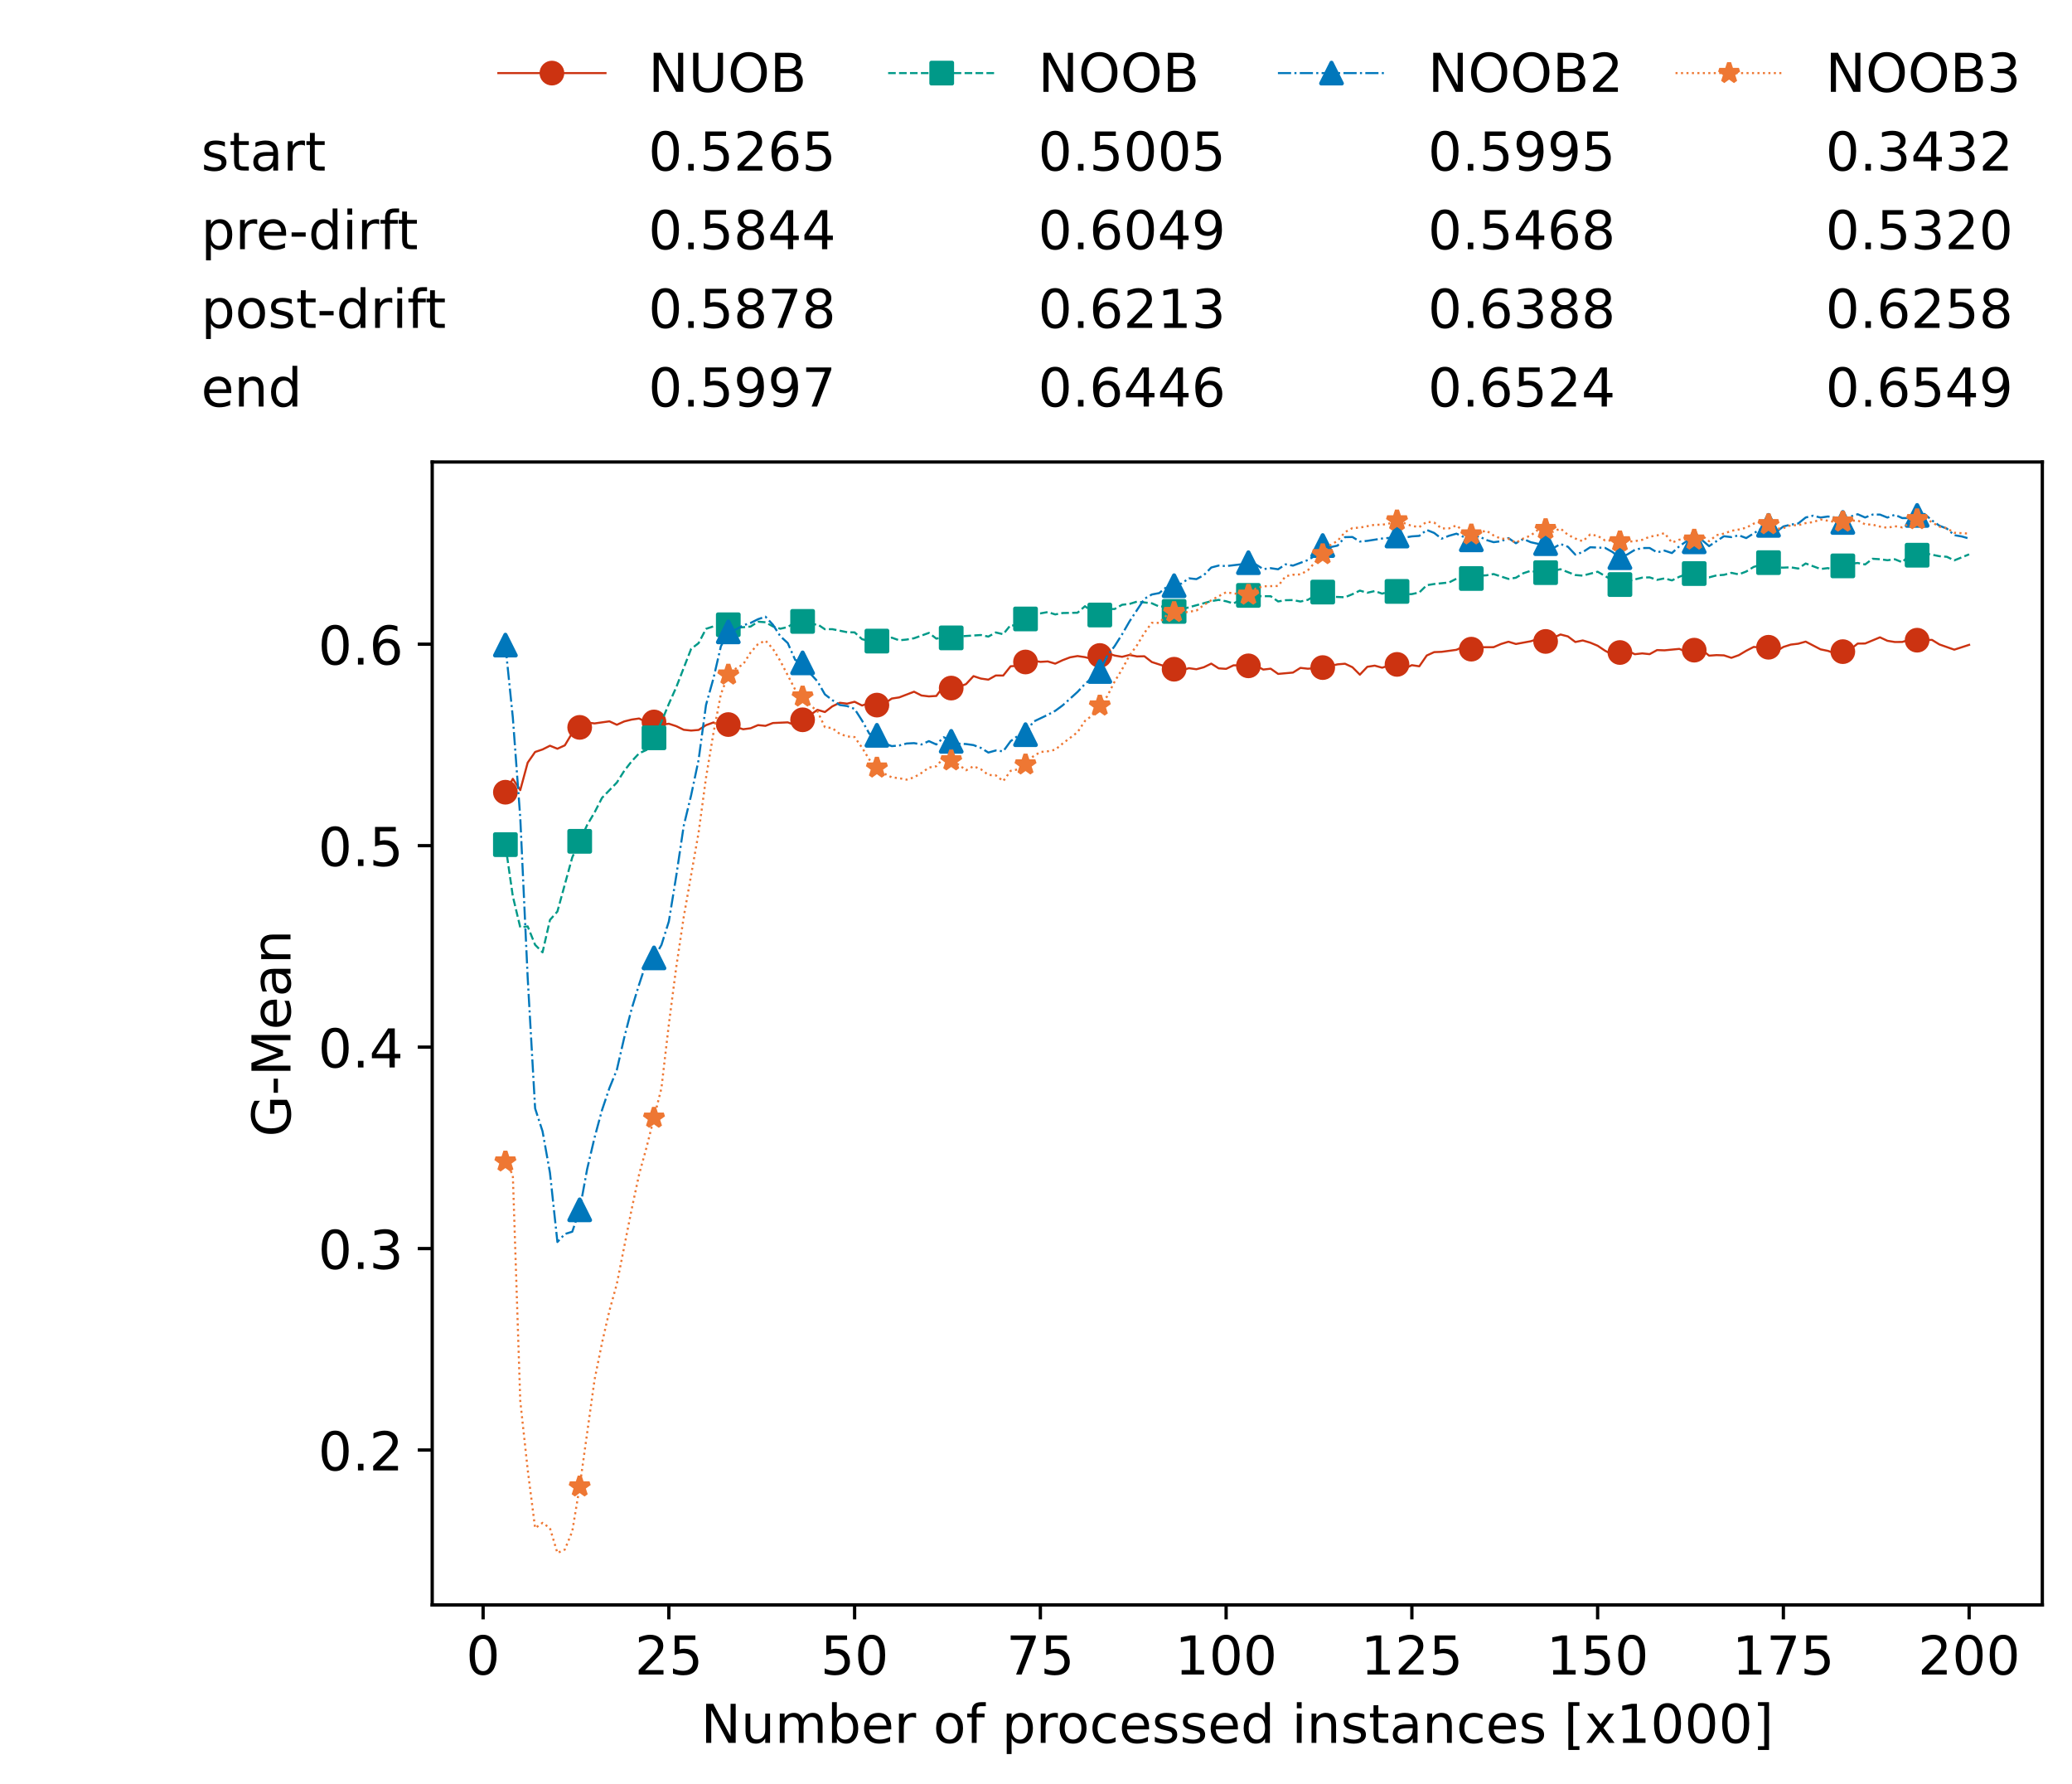 <?xml version="1.0" encoding="utf-8" standalone="no"?>
<!DOCTYPE svg PUBLIC "-//W3C//DTD SVG 1.1//EN"
  "http://www.w3.org/Graphics/SVG/1.1/DTD/svg11.dtd">
<!-- Created with matplotlib (https://matplotlib.org/) -->
<svg height="432.615pt" version="1.1" viewBox="0 0 502.65 432.615" width="502.65pt" xmlns="http://www.w3.org/2000/svg" xmlns:xlink="http://www.w3.org/1999/xlink">
 <defs>
  <style type="text/css">*{stroke-linecap:butt;stroke-linejoin:round;}</style>
 </defs>
 <g id="figure_1">
  <g id="patch_1">
   <path d="M 0 432.615 
L 502.65 432.615 
L 502.65 0 
L 0 0 
z
" style="fill:#ffffff;"/>
  </g>
  <g id="axes_1">
   <g id="patch_2">
    <path d="M 104.85 389.252 
L 495.45 389.252 
L 495.45 112.052 
L 104.85 112.052 
z
" style="fill:#ffffff;"/>
   </g>
   <g id="matplotlib.axis_1">
    <g id="xtick_1">
     <g id="line2d_1">
      <defs>
       <path d="M 0 0 
L 0 3.5 
" id="m461bb12876" style="stroke:#000000;stroke-width:0.8;"/>
      </defs>
      <g>
       <use style="stroke:#000000;stroke-width:0.8;" x="117.197" xlink:href="#m461bb12876" y="389.252"/>
      </g>
     </g>
     <g id="text_1">
      <!-- 0 -->
      <g transform="translate(113.061 406.13)scale(0.13 -0.13)">
       <defs>
        <path d="M 31.781 66.406 
Q 24.172 66.406 20.328 58.906 
Q 16.5 51.422 16.5 36.375 
Q 16.5 21.391 20.328 13.891 
Q 24.172 6.391 31.781 6.391 
Q 39.453 6.391 43.281 13.891 
Q 47.125 21.391 47.125 36.375 
Q 47.125 51.422 43.281 58.906 
Q 39.453 66.406 31.781 66.406 
z
M 31.781 74.219 
Q 44.047 74.219 50.516 64.516 
Q 56.984 54.828 56.984 36.375 
Q 56.984 17.969 50.516 8.266 
Q 44.047 -1.422 31.781 -1.422 
Q 19.531 -1.422 13.062 8.266 
Q 6.594 17.969 6.594 36.375 
Q 6.594 54.828 13.062 64.516 
Q 19.531 74.219 31.781 74.219 
z
" id="DejaVuSans-48"/>
       </defs>
       <use xlink:href="#DejaVuSans-48"/>
      </g>
     </g>
    </g>
    <g id="xtick_2">
     <g id="line2d_2">
      <g>
       <use style="stroke:#000000;stroke-width:0.8;" x="162.259" xlink:href="#m461bb12876" y="389.252"/>
      </g>
     </g>
     <g id="text_2">
      <!-- 25 -->
      <g transform="translate(153.988 406.13)scale(0.13 -0.13)">
       <defs>
        <path d="M 19.188 8.297 
L 53.609 8.297 
L 53.609 0 
L 7.328 0 
L 7.328 8.297 
Q 12.938 14.109 22.625 23.891 
Q 32.328 33.688 34.812 36.531 
Q 39.547 41.844 41.422 45.531 
Q 43.312 49.219 43.312 52.781 
Q 43.312 58.594 39.234 62.25 
Q 35.156 65.922 28.609 65.922 
Q 23.969 65.922 18.812 64.312 
Q 13.672 62.703 7.812 59.422 
L 7.812 69.391 
Q 13.766 71.781 18.938 73 
Q 24.125 74.219 28.422 74.219 
Q 39.75 74.219 46.484 68.547 
Q 53.219 62.891 53.219 53.422 
Q 53.219 48.922 51.531 44.891 
Q 49.859 40.875 45.406 35.406 
Q 44.188 33.984 37.641 27.219 
Q 31.109 20.453 19.188 8.297 
z
" id="DejaVuSans-50"/>
        <path d="M 10.797 72.906 
L 49.516 72.906 
L 49.516 64.594 
L 19.828 64.594 
L 19.828 46.734 
Q 21.969 47.469 24.109 47.828 
Q 26.266 48.188 28.422 48.188 
Q 40.625 48.188 47.75 41.5 
Q 54.891 34.812 54.891 23.391 
Q 54.891 11.625 47.562 5.094 
Q 40.234 -1.422 26.906 -1.422 
Q 22.312 -1.422 17.547 -0.641 
Q 12.797 0.141 7.719 1.703 
L 7.719 11.625 
Q 12.109 9.234 16.797 8.062 
Q 21.484 6.891 26.703 6.891 
Q 35.156 6.891 40.078 11.328 
Q 45.016 15.766 45.016 23.391 
Q 45.016 31 40.078 35.438 
Q 35.156 39.891 26.703 39.891 
Q 22.75 39.891 18.812 39.016 
Q 14.891 38.141 10.797 36.281 
z
" id="DejaVuSans-53"/>
       </defs>
       <use xlink:href="#DejaVuSans-50"/>
       <use x="63.623" xlink:href="#DejaVuSans-53"/>
      </g>
     </g>
    </g>
    <g id="xtick_3">
     <g id="line2d_3">
      <g>
       <use style="stroke:#000000;stroke-width:0.8;" x="207.322" xlink:href="#m461bb12876" y="389.252"/>
      </g>
     </g>
     <g id="text_3">
      <!-- 50 -->
      <g transform="translate(199.05 406.13)scale(0.13 -0.13)">
       <use xlink:href="#DejaVuSans-53"/>
       <use x="63.623" xlink:href="#DejaVuSans-48"/>
      </g>
     </g>
    </g>
    <g id="xtick_4">
     <g id="line2d_4">
      <g>
       <use style="stroke:#000000;stroke-width:0.8;" x="252.384" xlink:href="#m461bb12876" y="389.252"/>
      </g>
     </g>
     <g id="text_4">
      <!-- 75 -->
      <g transform="translate(244.113 406.13)scale(0.13 -0.13)">
       <defs>
        <path d="M 8.203 72.906 
L 55.078 72.906 
L 55.078 68.703 
L 28.609 0 
L 18.312 0 
L 43.219 64.594 
L 8.203 64.594 
z
" id="DejaVuSans-55"/>
       </defs>
       <use xlink:href="#DejaVuSans-55"/>
       <use x="63.623" xlink:href="#DejaVuSans-53"/>
      </g>
     </g>
    </g>
    <g id="xtick_5">
     <g id="line2d_5">
      <g>
       <use style="stroke:#000000;stroke-width:0.8;" x="297.446" xlink:href="#m461bb12876" y="389.252"/>
      </g>
     </g>
     <g id="text_5">
      <!-- 100 -->
      <g transform="translate(285.039 406.13)scale(0.13 -0.13)">
       <defs>
        <path d="M 12.406 8.297 
L 28.516 8.297 
L 28.516 63.922 
L 10.984 60.406 
L 10.984 69.391 
L 28.422 72.906 
L 38.281 72.906 
L 38.281 8.297 
L 54.391 8.297 
L 54.391 0 
L 12.406 0 
z
" id="DejaVuSans-49"/>
       </defs>
       <use xlink:href="#DejaVuSans-49"/>
       <use x="63.623" xlink:href="#DejaVuSans-48"/>
       <use x="127.246" xlink:href="#DejaVuSans-48"/>
      </g>
     </g>
    </g>
    <g id="xtick_6">
     <g id="line2d_6">
      <g>
       <use style="stroke:#000000;stroke-width:0.8;" x="342.509" xlink:href="#m461bb12876" y="389.252"/>
      </g>
     </g>
     <g id="text_6">
      <!-- 125 -->
      <g transform="translate(330.102 406.13)scale(0.13 -0.13)">
       <use xlink:href="#DejaVuSans-49"/>
       <use x="63.623" xlink:href="#DejaVuSans-50"/>
       <use x="127.246" xlink:href="#DejaVuSans-53"/>
      </g>
     </g>
    </g>
    <g id="xtick_7">
     <g id="line2d_7">
      <g>
       <use style="stroke:#000000;stroke-width:0.8;" x="387.571" xlink:href="#m461bb12876" y="389.252"/>
      </g>
     </g>
     <g id="text_7">
      <!-- 150 -->
      <g transform="translate(375.164 406.13)scale(0.13 -0.13)">
       <use xlink:href="#DejaVuSans-49"/>
       <use x="63.623" xlink:href="#DejaVuSans-53"/>
       <use x="127.246" xlink:href="#DejaVuSans-48"/>
      </g>
     </g>
    </g>
    <g id="xtick_8">
     <g id="line2d_8">
      <g>
       <use style="stroke:#000000;stroke-width:0.8;" x="432.633" xlink:href="#m461bb12876" y="389.252"/>
      </g>
     </g>
     <g id="text_8">
      <!-- 175 -->
      <g transform="translate(420.226 406.13)scale(0.13 -0.13)">
       <use xlink:href="#DejaVuSans-49"/>
       <use x="63.623" xlink:href="#DejaVuSans-55"/>
       <use x="127.246" xlink:href="#DejaVuSans-53"/>
      </g>
     </g>
    </g>
    <g id="xtick_9">
     <g id="line2d_9">
      <g>
       <use style="stroke:#000000;stroke-width:0.8;" x="477.695" xlink:href="#m461bb12876" y="389.252"/>
      </g>
     </g>
     <g id="text_9">
      <!-- 200 -->
      <g transform="translate(465.289 406.13)scale(0.13 -0.13)">
       <use xlink:href="#DejaVuSans-50"/>
       <use x="63.623" xlink:href="#DejaVuSans-48"/>
       <use x="127.246" xlink:href="#DejaVuSans-48"/>
      </g>
     </g>
    </g>
    <g id="text_10">
     <!-- Number of processed instances [x1000] -->
     <g transform="translate(170.025 422.711)scale(0.13 -0.13)">
      <defs>
       <path d="M 9.812 72.906 
L 23.094 72.906 
L 55.422 11.922 
L 55.422 72.906 
L 64.984 72.906 
L 64.984 0 
L 51.703 0 
L 19.391 60.984 
L 19.391 0 
L 9.812 0 
z
" id="DejaVuSans-78"/>
       <path d="M 8.5 21.578 
L 8.5 54.688 
L 17.484 54.688 
L 17.484 21.922 
Q 17.484 14.156 20.5 10.266 
Q 23.531 6.391 29.594 6.391 
Q 36.859 6.391 41.078 11.031 
Q 45.312 15.672 45.312 23.688 
L 45.312 54.688 
L 54.297 54.688 
L 54.297 0 
L 45.312 0 
L 45.312 8.406 
Q 42.047 3.422 37.719 1 
Q 33.406 -1.422 27.688 -1.422 
Q 18.266 -1.422 13.375 4.438 
Q 8.5 10.297 8.5 21.578 
z
M 31.109 56 
z
" id="DejaVuSans-117"/>
       <path d="M 52 44.188 
Q 55.375 50.25 60.062 53.125 
Q 64.75 56 71.094 56 
Q 79.641 56 84.281 50.016 
Q 88.922 44.047 88.922 33.016 
L 88.922 0 
L 79.891 0 
L 79.891 32.719 
Q 79.891 40.578 77.094 44.375 
Q 74.312 48.188 68.609 48.188 
Q 61.625 48.188 57.562 43.547 
Q 53.516 38.922 53.516 30.906 
L 53.516 0 
L 44.484 0 
L 44.484 32.719 
Q 44.484 40.625 41.703 44.406 
Q 38.922 48.188 33.109 48.188 
Q 26.219 48.188 22.156 43.531 
Q 18.109 38.875 18.109 30.906 
L 18.109 0 
L 9.078 0 
L 9.078 54.688 
L 18.109 54.688 
L 18.109 46.188 
Q 21.188 51.219 25.484 53.609 
Q 29.781 56 35.688 56 
Q 41.656 56 45.828 52.969 
Q 50 49.953 52 44.188 
z
" id="DejaVuSans-109"/>
       <path d="M 48.688 27.297 
Q 48.688 37.203 44.609 42.844 
Q 40.531 48.484 33.406 48.484 
Q 26.266 48.484 22.188 42.844 
Q 18.109 37.203 18.109 27.297 
Q 18.109 17.391 22.188 11.75 
Q 26.266 6.109 33.406 6.109 
Q 40.531 6.109 44.609 11.75 
Q 48.688 17.391 48.688 27.297 
z
M 18.109 46.391 
Q 20.953 51.266 25.266 53.625 
Q 29.594 56 35.594 56 
Q 45.562 56 51.781 48.094 
Q 58.016 40.188 58.016 27.297 
Q 58.016 14.406 51.781 6.484 
Q 45.562 -1.422 35.594 -1.422 
Q 29.594 -1.422 25.266 0.953 
Q 20.953 3.328 18.109 8.203 
L 18.109 0 
L 9.078 0 
L 9.078 75.984 
L 18.109 75.984 
z
" id="DejaVuSans-98"/>
       <path d="M 56.203 29.594 
L 56.203 25.203 
L 14.891 25.203 
Q 15.484 15.922 20.484 11.062 
Q 25.484 6.203 34.422 6.203 
Q 39.594 6.203 44.453 7.469 
Q 49.312 8.734 54.109 11.281 
L 54.109 2.781 
Q 49.266 0.734 44.188 -0.344 
Q 39.109 -1.422 33.891 -1.422 
Q 20.797 -1.422 13.156 6.188 
Q 5.516 13.812 5.516 26.812 
Q 5.516 40.234 12.766 48.109 
Q 20.016 56 32.328 56 
Q 43.359 56 49.781 48.891 
Q 56.203 41.797 56.203 29.594 
z
M 47.219 32.234 
Q 47.125 39.594 43.094 43.984 
Q 39.062 48.391 32.422 48.391 
Q 24.906 48.391 20.391 44.141 
Q 15.875 39.891 15.188 32.172 
z
" id="DejaVuSans-101"/>
       <path d="M 41.109 46.297 
Q 39.594 47.172 37.812 47.578 
Q 36.031 48 33.891 48 
Q 26.266 48 22.188 43.047 
Q 18.109 38.094 18.109 28.812 
L 18.109 0 
L 9.078 0 
L 9.078 54.688 
L 18.109 54.688 
L 18.109 46.188 
Q 20.953 51.172 25.484 53.578 
Q 30.031 56 36.531 56 
Q 37.453 56 38.578 55.875 
Q 39.703 55.766 41.062 55.516 
z
" id="DejaVuSans-114"/>
       <path id="DejaVuSans-32"/>
       <path d="M 30.609 48.391 
Q 23.391 48.391 19.188 42.75 
Q 14.984 37.109 14.984 27.297 
Q 14.984 17.484 19.156 11.844 
Q 23.344 6.203 30.609 6.203 
Q 37.797 6.203 41.984 11.859 
Q 46.188 17.531 46.188 27.297 
Q 46.188 37.016 41.984 42.703 
Q 37.797 48.391 30.609 48.391 
z
M 30.609 56 
Q 42.328 56 49.016 48.375 
Q 55.719 40.766 55.719 27.297 
Q 55.719 13.875 49.016 6.219 
Q 42.328 -1.422 30.609 -1.422 
Q 18.844 -1.422 12.172 6.219 
Q 5.516 13.875 5.516 27.297 
Q 5.516 40.766 12.172 48.375 
Q 18.844 56 30.609 56 
z
" id="DejaVuSans-111"/>
       <path d="M 37.109 75.984 
L 37.109 68.5 
L 28.516 68.5 
Q 23.688 68.5 21.797 66.547 
Q 19.922 64.594 19.922 59.516 
L 19.922 54.688 
L 34.719 54.688 
L 34.719 47.703 
L 19.922 47.703 
L 19.922 0 
L 10.891 0 
L 10.891 47.703 
L 2.297 47.703 
L 2.297 54.688 
L 10.891 54.688 
L 10.891 58.5 
Q 10.891 67.625 15.141 71.797 
Q 19.391 75.984 28.609 75.984 
z
" id="DejaVuSans-102"/>
       <path d="M 18.109 8.203 
L 18.109 -20.797 
L 9.078 -20.797 
L 9.078 54.688 
L 18.109 54.688 
L 18.109 46.391 
Q 20.953 51.266 25.266 53.625 
Q 29.594 56 35.594 56 
Q 45.562 56 51.781 48.094 
Q 58.016 40.188 58.016 27.297 
Q 58.016 14.406 51.781 6.484 
Q 45.562 -1.422 35.594 -1.422 
Q 29.594 -1.422 25.266 0.953 
Q 20.953 3.328 18.109 8.203 
z
M 48.688 27.297 
Q 48.688 37.203 44.609 42.844 
Q 40.531 48.484 33.406 48.484 
Q 26.266 48.484 22.188 42.844 
Q 18.109 37.203 18.109 27.297 
Q 18.109 17.391 22.188 11.75 
Q 26.266 6.109 33.406 6.109 
Q 40.531 6.109 44.609 11.75 
Q 48.688 17.391 48.688 27.297 
z
" id="DejaVuSans-112"/>
       <path d="M 48.781 52.594 
L 48.781 44.188 
Q 44.969 46.297 41.141 47.344 
Q 37.312 48.391 33.406 48.391 
Q 24.656 48.391 19.812 42.844 
Q 14.984 37.312 14.984 27.297 
Q 14.984 17.281 19.812 11.734 
Q 24.656 6.203 33.406 6.203 
Q 37.312 6.203 41.141 7.25 
Q 44.969 8.297 48.781 10.406 
L 48.781 2.094 
Q 45.016 0.344 40.984 -0.531 
Q 36.969 -1.422 32.422 -1.422 
Q 20.062 -1.422 12.781 6.344 
Q 5.516 14.109 5.516 27.297 
Q 5.516 40.672 12.859 48.328 
Q 20.219 56 33.016 56 
Q 37.156 56 41.109 55.141 
Q 45.062 54.297 48.781 52.594 
z
" id="DejaVuSans-99"/>
       <path d="M 44.281 53.078 
L 44.281 44.578 
Q 40.484 46.531 36.375 47.5 
Q 32.281 48.484 27.875 48.484 
Q 21.188 48.484 17.844 46.438 
Q 14.5 44.391 14.5 40.281 
Q 14.5 37.156 16.891 35.375 
Q 19.281 33.594 26.516 31.984 
L 29.594 31.297 
Q 39.156 29.25 43.188 25.516 
Q 47.219 21.781 47.219 15.094 
Q 47.219 7.469 41.188 3.016 
Q 35.156 -1.422 24.609 -1.422 
Q 20.219 -1.422 15.453 -0.562 
Q 10.688 0.297 5.422 2 
L 5.422 11.281 
Q 10.406 8.688 15.234 7.391 
Q 20.062 6.109 24.812 6.109 
Q 31.156 6.109 34.562 8.281 
Q 37.984 10.453 37.984 14.406 
Q 37.984 18.062 35.516 20.016 
Q 33.062 21.969 24.703 23.781 
L 21.578 24.516 
Q 13.234 26.266 9.516 29.906 
Q 5.812 33.547 5.812 39.891 
Q 5.812 47.609 11.281 51.797 
Q 16.75 56 26.812 56 
Q 31.781 56 36.172 55.266 
Q 40.578 54.547 44.281 53.078 
z
" id="DejaVuSans-115"/>
       <path d="M 45.406 46.391 
L 45.406 75.984 
L 54.391 75.984 
L 54.391 0 
L 45.406 0 
L 45.406 8.203 
Q 42.578 3.328 38.25 0.953 
Q 33.938 -1.422 27.875 -1.422 
Q 17.969 -1.422 11.734 6.484 
Q 5.516 14.406 5.516 27.297 
Q 5.516 40.188 11.734 48.094 
Q 17.969 56 27.875 56 
Q 33.938 56 38.25 53.625 
Q 42.578 51.266 45.406 46.391 
z
M 14.797 27.297 
Q 14.797 17.391 18.875 11.75 
Q 22.953 6.109 30.078 6.109 
Q 37.203 6.109 41.297 11.75 
Q 45.406 17.391 45.406 27.297 
Q 45.406 37.203 41.297 42.844 
Q 37.203 48.484 30.078 48.484 
Q 22.953 48.484 18.875 42.844 
Q 14.797 37.203 14.797 27.297 
z
" id="DejaVuSans-100"/>
       <path d="M 9.422 54.688 
L 18.406 54.688 
L 18.406 0 
L 9.422 0 
z
M 9.422 75.984 
L 18.406 75.984 
L 18.406 64.594 
L 9.422 64.594 
z
" id="DejaVuSans-105"/>
       <path d="M 54.891 33.016 
L 54.891 0 
L 45.906 0 
L 45.906 32.719 
Q 45.906 40.484 42.875 44.328 
Q 39.844 48.188 33.797 48.188 
Q 26.516 48.188 22.312 43.547 
Q 18.109 38.922 18.109 30.906 
L 18.109 0 
L 9.078 0 
L 9.078 54.688 
L 18.109 54.688 
L 18.109 46.188 
Q 21.344 51.125 25.703 53.562 
Q 30.078 56 35.797 56 
Q 45.219 56 50.047 50.172 
Q 54.891 44.344 54.891 33.016 
z
" id="DejaVuSans-110"/>
       <path d="M 18.312 70.219 
L 18.312 54.688 
L 36.812 54.688 
L 36.812 47.703 
L 18.312 47.703 
L 18.312 18.016 
Q 18.312 11.328 20.141 9.422 
Q 21.969 7.516 27.594 7.516 
L 36.812 7.516 
L 36.812 0 
L 27.594 0 
Q 17.188 0 13.234 3.875 
Q 9.281 7.766 9.281 18.016 
L 9.281 47.703 
L 2.688 47.703 
L 2.688 54.688 
L 9.281 54.688 
L 9.281 70.219 
z
" id="DejaVuSans-116"/>
       <path d="M 34.281 27.484 
Q 23.391 27.484 19.188 25 
Q 14.984 22.516 14.984 16.5 
Q 14.984 11.719 18.141 8.906 
Q 21.297 6.109 26.703 6.109 
Q 34.188 6.109 38.703 11.406 
Q 43.219 16.703 43.219 25.484 
L 43.219 27.484 
z
M 52.203 31.203 
L 52.203 0 
L 43.219 0 
L 43.219 8.297 
Q 40.141 3.328 35.547 0.953 
Q 30.953 -1.422 24.312 -1.422 
Q 15.922 -1.422 10.953 3.297 
Q 6 8.016 6 15.922 
Q 6 25.141 12.172 29.828 
Q 18.359 34.516 30.609 34.516 
L 43.219 34.516 
L 43.219 35.406 
Q 43.219 41.609 39.141 45 
Q 35.062 48.391 27.688 48.391 
Q 23 48.391 18.547 47.266 
Q 14.109 46.141 10.016 43.891 
L 10.016 52.203 
Q 14.938 54.109 19.578 55.047 
Q 24.219 56 28.609 56 
Q 40.484 56 46.344 49.844 
Q 52.203 43.703 52.203 31.203 
z
" id="DejaVuSans-97"/>
       <path d="M 8.594 75.984 
L 29.297 75.984 
L 29.297 69 
L 17.578 69 
L 17.578 -6.203 
L 29.297 -6.203 
L 29.297 -13.188 
L 8.594 -13.188 
z
" id="DejaVuSans-91"/>
       <path d="M 54.891 54.688 
L 35.109 28.078 
L 55.906 0 
L 45.312 0 
L 29.391 21.484 
L 13.484 0 
L 2.875 0 
L 24.125 28.609 
L 4.688 54.688 
L 15.281 54.688 
L 29.781 35.203 
L 44.281 54.688 
z
" id="DejaVuSans-120"/>
       <path d="M 30.422 75.984 
L 30.422 -13.188 
L 9.719 -13.188 
L 9.719 -6.203 
L 21.391 -6.203 
L 21.391 69 
L 9.719 69 
L 9.719 75.984 
z
" id="DejaVuSans-93"/>
      </defs>
      <use xlink:href="#DejaVuSans-78"/>
      <use x="74.805" xlink:href="#DejaVuSans-117"/>
      <use x="138.184" xlink:href="#DejaVuSans-109"/>
      <use x="235.596" xlink:href="#DejaVuSans-98"/>
      <use x="299.072" xlink:href="#DejaVuSans-101"/>
      <use x="360.596" xlink:href="#DejaVuSans-114"/>
      <use x="401.709" xlink:href="#DejaVuSans-32"/>
      <use x="433.496" xlink:href="#DejaVuSans-111"/>
      <use x="494.678" xlink:href="#DejaVuSans-102"/>
      <use x="529.883" xlink:href="#DejaVuSans-32"/>
      <use x="561.67" xlink:href="#DejaVuSans-112"/>
      <use x="625.146" xlink:href="#DejaVuSans-114"/>
      <use x="664.01" xlink:href="#DejaVuSans-111"/>
      <use x="725.191" xlink:href="#DejaVuSans-99"/>
      <use x="780.172" xlink:href="#DejaVuSans-101"/>
      <use x="841.695" xlink:href="#DejaVuSans-115"/>
      <use x="893.795" xlink:href="#DejaVuSans-115"/>
      <use x="945.895" xlink:href="#DejaVuSans-101"/>
      <use x="1007.418" xlink:href="#DejaVuSans-100"/>
      <use x="1070.895" xlink:href="#DejaVuSans-32"/>
      <use x="1102.682" xlink:href="#DejaVuSans-105"/>
      <use x="1130.465" xlink:href="#DejaVuSans-110"/>
      <use x="1193.844" xlink:href="#DejaVuSans-115"/>
      <use x="1245.943" xlink:href="#DejaVuSans-116"/>
      <use x="1285.152" xlink:href="#DejaVuSans-97"/>
      <use x="1346.432" xlink:href="#DejaVuSans-110"/>
      <use x="1409.811" xlink:href="#DejaVuSans-99"/>
      <use x="1464.791" xlink:href="#DejaVuSans-101"/>
      <use x="1526.314" xlink:href="#DejaVuSans-115"/>
      <use x="1578.414" xlink:href="#DejaVuSans-32"/>
      <use x="1610.201" xlink:href="#DejaVuSans-91"/>
      <use x="1649.215" xlink:href="#DejaVuSans-120"/>
      <use x="1708.395" xlink:href="#DejaVuSans-49"/>
      <use x="1772.018" xlink:href="#DejaVuSans-48"/>
      <use x="1835.641" xlink:href="#DejaVuSans-48"/>
      <use x="1899.264" xlink:href="#DejaVuSans-48"/>
      <use x="1962.887" xlink:href="#DejaVuSans-93"/>
     </g>
    </g>
   </g>
   <g id="matplotlib.axis_2">
    <g id="ytick_1">
     <g id="line2d_10">
      <defs>
       <path d="M 0 0 
L -3.5 0 
" id="m56441dce2c" style="stroke:#000000;stroke-width:0.8;"/>
      </defs>
      <g>
       <use style="stroke:#000000;stroke-width:0.8;" x="104.85" xlink:href="#m56441dce2c" y="351.683"/>
      </g>
     </g>
     <g id="text_11">
      <!-- 0.2 -->
      <g transform="translate(77.176 356.622)scale(0.13 -0.13)">
       <defs>
        <path d="M 10.688 12.406 
L 21 12.406 
L 21 0 
L 10.688 0 
z
" id="DejaVuSans-46"/>
       </defs>
       <use xlink:href="#DejaVuSans-48"/>
       <use x="63.623" xlink:href="#DejaVuSans-46"/>
       <use x="95.41" xlink:href="#DejaVuSans-50"/>
      </g>
     </g>
    </g>
    <g id="ytick_2">
     <g id="line2d_11">
      <g>
       <use style="stroke:#000000;stroke-width:0.8;" x="104.85" xlink:href="#m56441dce2c" y="302.822"/>
      </g>
     </g>
     <g id="text_12">
      <!-- 0.3 -->
      <g transform="translate(77.176 307.761)scale(0.13 -0.13)">
       <defs>
        <path d="M 40.578 39.312 
Q 47.656 37.797 51.625 33 
Q 55.609 28.219 55.609 21.188 
Q 55.609 10.406 48.188 4.484 
Q 40.766 -1.422 27.094 -1.422 
Q 22.516 -1.422 17.656 -0.516 
Q 12.797 0.391 7.625 2.203 
L 7.625 11.719 
Q 11.719 9.328 16.594 8.109 
Q 21.484 6.891 26.812 6.891 
Q 36.078 6.891 40.938 10.547 
Q 45.797 14.203 45.797 21.188 
Q 45.797 27.641 41.281 31.266 
Q 36.766 34.906 28.719 34.906 
L 20.219 34.906 
L 20.219 43.016 
L 29.109 43.016 
Q 36.375 43.016 40.234 45.922 
Q 44.094 48.828 44.094 54.297 
Q 44.094 59.906 40.109 62.906 
Q 36.141 65.922 28.719 65.922 
Q 24.656 65.922 20.016 65.031 
Q 15.375 64.156 9.812 62.312 
L 9.812 71.094 
Q 15.438 72.656 20.344 73.438 
Q 25.25 74.219 29.594 74.219 
Q 40.828 74.219 47.359 69.109 
Q 53.906 64.016 53.906 55.328 
Q 53.906 49.266 50.438 45.094 
Q 46.969 40.922 40.578 39.312 
z
" id="DejaVuSans-51"/>
       </defs>
       <use xlink:href="#DejaVuSans-48"/>
       <use x="63.623" xlink:href="#DejaVuSans-46"/>
       <use x="95.41" xlink:href="#DejaVuSans-51"/>
      </g>
     </g>
    </g>
    <g id="ytick_3">
     <g id="line2d_12">
      <g>
       <use style="stroke:#000000;stroke-width:0.8;" x="104.85" xlink:href="#m56441dce2c" y="253.961"/>
      </g>
     </g>
     <g id="text_13">
      <!-- 0.4 -->
      <g transform="translate(77.176 258.9)scale(0.13 -0.13)">
       <defs>
        <path d="M 37.797 64.312 
L 12.891 25.391 
L 37.797 25.391 
z
M 35.203 72.906 
L 47.609 72.906 
L 47.609 25.391 
L 58.016 25.391 
L 58.016 17.188 
L 47.609 17.188 
L 47.609 0 
L 37.797 0 
L 37.797 17.188 
L 4.891 17.188 
L 4.891 26.703 
z
" id="DejaVuSans-52"/>
       </defs>
       <use xlink:href="#DejaVuSans-48"/>
       <use x="63.623" xlink:href="#DejaVuSans-46"/>
       <use x="95.41" xlink:href="#DejaVuSans-52"/>
      </g>
     </g>
    </g>
    <g id="ytick_4">
     <g id="line2d_13">
      <g>
       <use style="stroke:#000000;stroke-width:0.8;" x="104.85" xlink:href="#m56441dce2c" y="205.1"/>
      </g>
     </g>
     <g id="text_14">
      <!-- 0.5 -->
      <g transform="translate(77.176 210.039)scale(0.13 -0.13)">
       <use xlink:href="#DejaVuSans-48"/>
       <use x="63.623" xlink:href="#DejaVuSans-46"/>
       <use x="95.41" xlink:href="#DejaVuSans-53"/>
      </g>
     </g>
    </g>
    <g id="ytick_5">
     <g id="line2d_14">
      <g>
       <use style="stroke:#000000;stroke-width:0.8;" x="104.85" xlink:href="#m56441dce2c" y="156.24"/>
      </g>
     </g>
     <g id="text_15">
      <!-- 0.6 -->
      <g transform="translate(77.176 161.179)scale(0.13 -0.13)">
       <defs>
        <path d="M 33.016 40.375 
Q 26.375 40.375 22.484 35.828 
Q 18.609 31.297 18.609 23.391 
Q 18.609 15.531 22.484 10.953 
Q 26.375 6.391 33.016 6.391 
Q 39.656 6.391 43.531 10.953 
Q 47.406 15.531 47.406 23.391 
Q 47.406 31.297 43.531 35.828 
Q 39.656 40.375 33.016 40.375 
z
M 52.594 71.297 
L 52.594 62.312 
Q 48.875 64.062 45.094 64.984 
Q 41.312 65.922 37.594 65.922 
Q 27.828 65.922 22.672 59.328 
Q 17.531 52.734 16.797 39.406 
Q 19.672 43.656 24.016 45.922 
Q 28.375 48.188 33.594 48.188 
Q 44.578 48.188 50.953 41.516 
Q 57.328 34.859 57.328 23.391 
Q 57.328 12.156 50.688 5.359 
Q 44.047 -1.422 33.016 -1.422 
Q 20.359 -1.422 13.672 8.266 
Q 6.984 17.969 6.984 36.375 
Q 6.984 53.656 15.188 63.938 
Q 23.391 74.219 37.203 74.219 
Q 40.922 74.219 44.703 73.484 
Q 48.484 72.75 52.594 71.297 
z
" id="DejaVuSans-54"/>
       </defs>
       <use xlink:href="#DejaVuSans-48"/>
       <use x="63.623" xlink:href="#DejaVuSans-46"/>
       <use x="95.41" xlink:href="#DejaVuSans-54"/>
      </g>
     </g>
    </g>
    <g id="text_16">
     <!-- G-Mean -->
     <g transform="translate(70.472 275.744)rotate(-90)scale(0.13 -0.13)">
      <defs>
       <path d="M 59.516 10.406 
L 59.516 29.984 
L 43.406 29.984 
L 43.406 38.094 
L 69.281 38.094 
L 69.281 6.781 
Q 63.578 2.734 56.688 0.656 
Q 49.812 -1.422 42 -1.422 
Q 24.906 -1.422 15.25 8.562 
Q 5.609 18.562 5.609 36.375 
Q 5.609 54.25 15.25 64.234 
Q 24.906 74.219 42 74.219 
Q 49.125 74.219 55.547 72.453 
Q 61.969 70.703 67.391 67.281 
L 67.391 56.781 
Q 61.922 61.422 55.766 63.766 
Q 49.609 66.109 42.828 66.109 
Q 29.438 66.109 22.719 58.641 
Q 16.016 51.172 16.016 36.375 
Q 16.016 21.625 22.719 14.156 
Q 29.438 6.688 42.828 6.688 
Q 48.047 6.688 52.141 7.594 
Q 56.25 8.5 59.516 10.406 
z
" id="DejaVuSans-71"/>
       <path d="M 4.891 31.391 
L 31.203 31.391 
L 31.203 23.391 
L 4.891 23.391 
z
" id="DejaVuSans-45"/>
       <path d="M 9.812 72.906 
L 24.516 72.906 
L 43.109 23.297 
L 61.812 72.906 
L 76.516 72.906 
L 76.516 0 
L 66.891 0 
L 66.891 64.016 
L 48.094 14.016 
L 38.188 14.016 
L 19.391 64.016 
L 19.391 0 
L 9.812 0 
z
" id="DejaVuSans-77"/>
      </defs>
      <use xlink:href="#DejaVuSans-71"/>
      <use x="77.49" xlink:href="#DejaVuSans-45"/>
      <use x="113.574" xlink:href="#DejaVuSans-77"/>
      <use x="199.854" xlink:href="#DejaVuSans-101"/>
      <use x="261.377" xlink:href="#DejaVuSans-97"/>
      <use x="322.656" xlink:href="#DejaVuSans-110"/>
     </g>
    </g>
   </g>
   <g id="line2d_15"/>
   <g id="line2d_16"/>
   <g id="line2d_17"/>
   <g id="line2d_18"/>
   <g id="line2d_19"/>
   <g id="line2d_20">
    <path clip-path="url(#p3058df9777)" d="M 122.605 192.14 
L 124.407 188.891 
L 126.21 191.634 
L 128.012 184.965 
L 129.815 182.377 
L 131.617 181.768 
L 133.419 180.864 
L 135.222 181.594 
L 137.024 180.771 
L 138.827 177.756 
L 140.629 176.413 
L 142.432 175.241 
L 144.234 175.454 
L 147.839 174.946 
L 149.642 175.781 
L 151.444 174.966 
L 153.247 174.52 
L 155.049 174.259 
L 156.852 175.172 
L 158.654 175.099 
L 160.457 175.756 
L 162.259 175.53 
L 164.062 176.122 
L 165.864 176.995 
L 167.667 177.187 
L 169.469 177.038 
L 171.272 175.875 
L 173.074 175.225 
L 174.877 175.917 
L 176.679 175.732 
L 180.284 176.868 
L 182.087 176.631 
L 183.889 175.866 
L 185.692 176.042 
L 187.494 175.357 
L 191.099 175.198 
L 192.902 175.855 
L 194.704 174.576 
L 196.507 173.441 
L 198.309 172.158 
L 200.112 172.693 
L 201.914 171.315 
L 203.717 170.445 
L 205.519 170.663 
L 207.322 170.201 
L 209.124 171.108 
L 210.927 170.487 
L 212.729 171.009 
L 214.532 170.651 
L 216.334 169.418 
L 218.137 169.144 
L 221.742 167.763 
L 223.544 168.68 
L 225.347 168.897 
L 227.149 168.791 
L 228.952 166.335 
L 230.754 166.881 
L 232.557 166.611 
L 234.359 165.915 
L 236.162 163.984 
L 237.964 164.577 
L 239.767 164.838 
L 241.569 163.828 
L 243.372 163.844 
L 245.174 161.591 
L 246.976 161.479 
L 248.779 160.554 
L 250.581 160.219 
L 252.384 160.528 
L 254.186 160.419 
L 255.989 160.96 
L 257.791 160.115 
L 259.594 159.427 
L 261.396 159.114 
L 263.199 159.379 
L 265.001 159.829 
L 266.804 158.974 
L 268.606 158.381 
L 270.409 158.994 
L 272.211 159.3 
L 274.014 158.843 
L 275.816 159.204 
L 277.619 159.165 
L 279.421 160.567 
L 284.829 162.312 
L 286.631 162.57 
L 288.434 162.059 
L 290.236 162.313 
L 292.039 161.827 
L 293.841 160.95 
L 295.644 162.098 
L 297.446 162.222 
L 299.249 161.359 
L 304.656 161.429 
L 306.459 162.391 
L 308.261 162.177 
L 310.064 163.446 
L 313.669 163.119 
L 315.471 161.984 
L 317.274 162.186 
L 320.879 161.911 
L 324.484 161.125 
L 326.286 160.976 
L 328.089 161.823 
L 329.891 163.629 
L 331.694 161.721 
L 333.496 161.44 
L 335.299 161.94 
L 337.101 161.366 
L 338.904 161.139 
L 340.706 162.183 
L 342.509 161.325 
L 344.311 161.598 
L 346.114 158.984 
L 347.916 158.162 
L 349.719 158.093 
L 353.324 157.602 
L 355.126 156.781 
L 356.928 157.444 
L 358.731 156.979 
L 362.336 156.96 
L 364.138 156.187 
L 365.941 155.639 
L 367.743 156.189 
L 371.348 155.526 
L 373.151 154.941 
L 374.953 155.571 
L 378.558 153.882 
L 380.361 154.351 
L 382.163 155.705 
L 383.966 155.332 
L 385.768 155.859 
L 387.571 156.612 
L 389.373 157.818 
L 391.176 158.783 
L 394.781 157.791 
L 396.583 158.669 
L 398.386 158.469 
L 400.188 158.654 
L 401.991 157.665 
L 403.793 157.725 
L 407.398 157.378 
L 409.201 158.166 
L 411.003 157.686 
L 412.806 157.563 
L 414.608 159.02 
L 416.411 158.887 
L 418.213 158.949 
L 420.016 159.544 
L 421.818 158.905 
L 423.621 157.834 
L 425.423 156.905 
L 427.226 157.041 
L 429.028 156.98 
L 430.831 158.014 
L 432.633 156.909 
L 434.436 156.337 
L 436.238 156.122 
L 438.041 155.611 
L 441.646 157.487 
L 443.448 157.862 
L 445.251 158.49 
L 448.856 157.509 
L 450.658 156.09 
L 452.461 156.071 
L 456.066 154.574 
L 457.868 155.413 
L 459.671 155.711 
L 461.473 155.694 
L 463.276 155.146 
L 465.078 155.27 
L 468.683 155.197 
L 470.485 156.3 
L 474.09 157.566 
L 477.695 156.396 
L 477.695 156.396 
" style="fill:none;stroke:#cc3311;stroke-linecap:square;stroke-width:0.5;"/>
    <defs>
     <path d="M 0 2.5 
C 0.663 2.5 1.299 2.237 1.768 1.768 
C 2.237 1.299 2.5 0.663 2.5 0 
C 2.5 -0.663 2.237 -1.299 1.768 -1.768 
C 1.299 -2.237 0.663 -2.5 0 -2.5 
C -0.663 -2.5 -1.299 -2.237 -1.768 -1.768 
C -2.237 -1.299 -2.5 -0.663 -2.5 0 
C -2.5 0.663 -2.237 1.299 -1.768 1.768 
C -1.299 2.237 -0.663 2.5 0 2.5 
z
" id="m4ebeed86b6" style="stroke:#cc3311;"/>
    </defs>
    <g clip-path="url(#p3058df9777)">
     <use style="fill:#cc3311;stroke:#cc3311;" x="122.605" xlink:href="#m4ebeed86b6" y="192.14"/>
     <use style="fill:#cc3311;stroke:#cc3311;" x="140.629" xlink:href="#m4ebeed86b6" y="176.413"/>
     <use style="fill:#cc3311;stroke:#cc3311;" x="158.654" xlink:href="#m4ebeed86b6" y="175.099"/>
     <use style="fill:#cc3311;stroke:#cc3311;" x="176.679" xlink:href="#m4ebeed86b6" y="175.732"/>
     <use style="fill:#cc3311;stroke:#cc3311;" x="194.704" xlink:href="#m4ebeed86b6" y="174.576"/>
     <use style="fill:#cc3311;stroke:#cc3311;" x="212.729" xlink:href="#m4ebeed86b6" y="171.009"/>
     <use style="fill:#cc3311;stroke:#cc3311;" x="230.754" xlink:href="#m4ebeed86b6" y="166.881"/>
     <use style="fill:#cc3311;stroke:#cc3311;" x="248.779" xlink:href="#m4ebeed86b6" y="160.554"/>
     <use style="fill:#cc3311;stroke:#cc3311;" x="266.804" xlink:href="#m4ebeed86b6" y="158.974"/>
     <use style="fill:#cc3311;stroke:#cc3311;" x="284.829" xlink:href="#m4ebeed86b6" y="162.312"/>
     <use style="fill:#cc3311;stroke:#cc3311;" x="302.854" xlink:href="#m4ebeed86b6" y="161.49"/>
     <use style="fill:#cc3311;stroke:#cc3311;" x="320.879" xlink:href="#m4ebeed86b6" y="161.911"/>
     <use style="fill:#cc3311;stroke:#cc3311;" x="338.904" xlink:href="#m4ebeed86b6" y="161.139"/>
     <use style="fill:#cc3311;stroke:#cc3311;" x="356.928" xlink:href="#m4ebeed86b6" y="157.444"/>
     <use style="fill:#cc3311;stroke:#cc3311;" x="374.953" xlink:href="#m4ebeed86b6" y="155.571"/>
     <use style="fill:#cc3311;stroke:#cc3311;" x="392.978" xlink:href="#m4ebeed86b6" y="158.256"/>
     <use style="fill:#cc3311;stroke:#cc3311;" x="411.003" xlink:href="#m4ebeed86b6" y="157.686"/>
     <use style="fill:#cc3311;stroke:#cc3311;" x="429.028" xlink:href="#m4ebeed86b6" y="156.98"/>
     <use style="fill:#cc3311;stroke:#cc3311;" x="447.053" xlink:href="#m4ebeed86b6" y="158.044"/>
     <use style="fill:#cc3311;stroke:#cc3311;" x="465.078" xlink:href="#m4ebeed86b6" y="155.27"/>
    </g>
   </g>
   <g id="line2d_21"/>
   <g id="line2d_22"/>
   <g id="line2d_23"/>
   <g id="line2d_24"/>
   <g id="line2d_25">
    <path clip-path="url(#p3058df9777)" d="M 122.605 204.854 
L 124.407 217.377 
L 126.21 224.922 
L 128.012 224.676 
L 129.815 229.156 
L 131.617 230.972 
L 133.419 223.11 
L 135.222 221.069 
L 138.827 207.931 
L 142.432 200.102 
L 144.234 197.05 
L 146.037 193.515 
L 149.642 189.794 
L 151.444 186.942 
L 153.247 184.635 
L 155.049 182.697 
L 156.852 181.883 
L 158.654 178.94 
L 160.457 175.082 
L 162.259 170.704 
L 164.062 166.654 
L 167.667 157.358 
L 169.469 155.99 
L 171.272 152.518 
L 173.074 151.917 
L 174.877 151.652 
L 176.679 151.53 
L 178.482 152.277 
L 182.087 151.96 
L 183.889 150.781 
L 185.692 150.918 
L 187.494 151.922 
L 189.297 152.49 
L 191.099 152.089 
L 192.902 150.884 
L 194.704 150.714 
L 196.507 151.529 
L 198.309 151.404 
L 200.112 152.612 
L 201.914 152.595 
L 205.519 153.335 
L 207.322 153.376 
L 209.124 155.018 
L 210.927 155.492 
L 212.729 155.483 
L 214.532 154.961 
L 216.334 154.655 
L 218.137 155.295 
L 219.939 155.113 
L 221.742 154.798 
L 225.347 153.5 
L 227.149 154.892 
L 228.952 154.513 
L 230.754 154.713 
L 232.557 154.362 
L 237.964 154.016 
L 239.767 154.396 
L 241.569 153.392 
L 243.372 153.826 
L 245.174 151.586 
L 246.976 151.892 
L 248.779 150.117 
L 250.581 148.802 
L 252.384 148.767 
L 254.186 148.445 
L 255.989 149.021 
L 257.791 148.68 
L 261.396 148.608 
L 263.199 147.028 
L 265.001 148.366 
L 266.804 149.158 
L 268.606 147.721 
L 270.409 147.699 
L 272.211 146.675 
L 274.014 146.472 
L 275.816 145.914 
L 279.421 146.317 
L 281.224 147.114 
L 283.026 147.073 
L 284.829 148.287 
L 293.841 145.796 
L 295.644 145.492 
L 297.446 145.824 
L 299.249 146.364 
L 302.854 144.401 
L 304.656 144.58 
L 308.261 144.604 
L 310.064 145.874 
L 311.866 145.571 
L 313.669 145.535 
L 315.471 145.891 
L 317.274 145.481 
L 319.076 144.417 
L 320.879 143.597 
L 322.681 144.714 
L 326.286 144.857 
L 328.089 144.114 
L 329.891 143.245 
L 331.694 143.763 
L 333.496 143.353 
L 335.299 143.979 
L 337.101 143.443 
L 338.904 143.438 
L 340.706 144.169 
L 342.509 144.085 
L 344.311 143.692 
L 346.114 141.93 
L 347.916 141.643 
L 351.521 141.272 
L 353.324 140.354 
L 355.126 140.512 
L 356.928 140.305 
L 358.731 139.627 
L 360.533 139.541 
L 362.336 139.229 
L 365.941 140.407 
L 367.743 140.124 
L 369.546 139.03 
L 371.348 138.438 
L 373.151 138.877 
L 374.953 138.884 
L 378.558 138.055 
L 382.163 139.463 
L 383.966 139.616 
L 387.571 138.662 
L 392.978 141.777 
L 394.781 140.975 
L 398.386 140.095 
L 400.188 140.027 
L 401.991 140.636 
L 403.793 140.276 
L 405.596 140.766 
L 407.398 139.884 
L 409.201 139.229 
L 411.003 139.107 
L 412.806 139.662 
L 414.608 140.032 
L 416.411 139.553 
L 418.213 139.418 
L 420.016 138.933 
L 421.818 139.309 
L 423.621 138.613 
L 425.423 137.497 
L 429.028 136.459 
L 430.831 137.63 
L 432.633 137.67 
L 434.436 137.591 
L 436.238 137.896 
L 438.041 136.664 
L 441.646 138 
L 443.448 137.786 
L 445.251 138.425 
L 447.053 137.246 
L 448.856 136.732 
L 450.658 136.543 
L 452.461 136.903 
L 454.263 135.517 
L 456.066 135.631 
L 457.868 135.877 
L 459.671 135.64 
L 461.473 136.37 
L 463.276 134.541 
L 465.078 134.658 
L 466.881 134.165 
L 470.485 134.899 
L 472.288 135.04 
L 474.09 135.912 
L 477.695 134.446 
L 477.695 134.446 
" style="fill:none;stroke:#009988;stroke-dasharray:1.85,0.8;stroke-dashoffset:0;stroke-width:0.5;"/>
    <defs>
     <path d="M -2.5 2.5 
L 2.5 2.5 
L 2.5 -2.5 
L -2.5 -2.5 
z
" id="m48616d235a" style="stroke:#009988;stroke-linejoin:miter;"/>
    </defs>
    <g clip-path="url(#p3058df9777)">
     <use style="fill:#009988;stroke:#009988;stroke-linejoin:miter;" x="122.605" xlink:href="#m48616d235a" y="204.854"/>
     <use style="fill:#009988;stroke:#009988;stroke-linejoin:miter;" x="140.629" xlink:href="#m48616d235a" y="204.05"/>
     <use style="fill:#009988;stroke:#009988;stroke-linejoin:miter;" x="158.654" xlink:href="#m48616d235a" y="178.94"/>
     <use style="fill:#009988;stroke:#009988;stroke-linejoin:miter;" x="176.679" xlink:href="#m48616d235a" y="151.53"/>
     <use style="fill:#009988;stroke:#009988;stroke-linejoin:miter;" x="194.704" xlink:href="#m48616d235a" y="150.714"/>
     <use style="fill:#009988;stroke:#009988;stroke-linejoin:miter;" x="212.729" xlink:href="#m48616d235a" y="155.483"/>
     <use style="fill:#009988;stroke:#009988;stroke-linejoin:miter;" x="230.754" xlink:href="#m48616d235a" y="154.713"/>
     <use style="fill:#009988;stroke:#009988;stroke-linejoin:miter;" x="248.779" xlink:href="#m48616d235a" y="150.117"/>
     <use style="fill:#009988;stroke:#009988;stroke-linejoin:miter;" x="266.804" xlink:href="#m48616d235a" y="149.158"/>
     <use style="fill:#009988;stroke:#009988;stroke-linejoin:miter;" x="284.829" xlink:href="#m48616d235a" y="148.287"/>
     <use style="fill:#009988;stroke:#009988;stroke-linejoin:miter;" x="302.854" xlink:href="#m48616d235a" y="144.401"/>
     <use style="fill:#009988;stroke:#009988;stroke-linejoin:miter;" x="320.879" xlink:href="#m48616d235a" y="143.597"/>
     <use style="fill:#009988;stroke:#009988;stroke-linejoin:miter;" x="338.904" xlink:href="#m48616d235a" y="143.438"/>
     <use style="fill:#009988;stroke:#009988;stroke-linejoin:miter;" x="356.928" xlink:href="#m48616d235a" y="140.305"/>
     <use style="fill:#009988;stroke:#009988;stroke-linejoin:miter;" x="374.953" xlink:href="#m48616d235a" y="138.884"/>
     <use style="fill:#009988;stroke:#009988;stroke-linejoin:miter;" x="392.978" xlink:href="#m48616d235a" y="141.777"/>
     <use style="fill:#009988;stroke:#009988;stroke-linejoin:miter;" x="411.003" xlink:href="#m48616d235a" y="139.107"/>
     <use style="fill:#009988;stroke:#009988;stroke-linejoin:miter;" x="429.028" xlink:href="#m48616d235a" y="136.459"/>
     <use style="fill:#009988;stroke:#009988;stroke-linejoin:miter;" x="447.053" xlink:href="#m48616d235a" y="137.246"/>
     <use style="fill:#009988;stroke:#009988;stroke-linejoin:miter;" x="465.078" xlink:href="#m48616d235a" y="134.658"/>
    </g>
   </g>
   <g id="line2d_26"/>
   <g id="line2d_27"/>
   <g id="line2d_28"/>
   <g id="line2d_29"/>
   <g id="line2d_30">
    <path clip-path="url(#p3058df9777)" d="M 122.605 156.46 
L 124.407 174.005 
L 126.21 198.279 
L 128.012 237.135 
L 129.815 268.83 
L 131.617 274.383 
L 133.419 284.439 
L 135.222 301.231 
L 137.024 299.294 
L 138.827 298.731 
L 140.629 293.425 
L 142.432 283.571 
L 144.234 275.909 
L 146.037 269.248 
L 147.839 263.9 
L 149.642 259.468 
L 151.444 251.61 
L 153.247 244.632 
L 155.049 238.75 
L 156.852 233.283 
L 158.654 232.323 
L 160.457 229.194 
L 162.259 223.475 
L 164.062 212.383 
L 165.864 200.299 
L 167.667 192.855 
L 169.469 184.321 
L 171.272 170.987 
L 173.074 164.546 
L 174.877 156.767 
L 176.679 153.256 
L 178.482 152.688 
L 180.284 151.675 
L 182.087 151.085 
L 183.889 150.178 
L 185.692 149.565 
L 187.494 151.5 
L 189.297 154.303 
L 191.099 155.958 
L 192.902 160.043 
L 194.704 160.772 
L 196.507 163.294 
L 198.309 165.247 
L 200.112 168.41 
L 201.914 169.8 
L 203.717 170.985 
L 205.519 171.242 
L 207.322 171.938 
L 209.124 174.765 
L 210.927 178.001 
L 212.729 178.339 
L 214.532 180.274 
L 216.334 180.962 
L 218.137 180.806 
L 219.939 180.328 
L 221.742 180.23 
L 223.544 180.562 
L 225.347 179.746 
L 227.149 180.563 
L 228.952 178.797 
L 230.754 179.807 
L 232.557 180.36 
L 234.359 180.458 
L 236.162 180.71 
L 237.964 181.397 
L 239.767 182.522 
L 241.569 182.017 
L 243.372 182.226 
L 245.174 179.755 
L 246.976 178.419 
L 248.779 178.182 
L 250.581 175.08 
L 254.186 173.366 
L 255.989 172.405 
L 257.791 171.077 
L 261.396 167.818 
L 263.199 165.883 
L 266.804 162.865 
L 268.606 159.068 
L 270.409 156.699 
L 272.211 153.837 
L 274.014 150.706 
L 277.619 145.237 
L 279.421 144.184 
L 281.224 143.84 
L 283.026 142.344 
L 284.829 142.052 
L 286.631 141.51 
L 288.434 140.259 
L 290.236 140.458 
L 292.039 139.498 
L 293.841 137.643 
L 295.644 137.167 
L 297.446 137.298 
L 301.051 136.871 
L 302.854 136.474 
L 304.656 136.9 
L 306.459 138.03 
L 308.261 137.804 
L 310.064 138.066 
L 311.866 136.867 
L 313.669 137.181 
L 317.274 135.832 
L 319.076 134.768 
L 320.879 132.311 
L 322.681 132.711 
L 324.484 132.327 
L 326.286 130.275 
L 328.089 130.241 
L 329.891 131.344 
L 331.694 131.176 
L 335.299 130.608 
L 337.101 130.452 
L 338.904 130.006 
L 340.706 130.395 
L 342.509 130.09 
L 344.311 129.965 
L 346.114 128.525 
L 347.916 129.256 
L 349.719 130.648 
L 351.521 129.945 
L 353.324 129.43 
L 355.126 130.252 
L 356.928 130.936 
L 358.731 130.035 
L 360.533 130.955 
L 362.336 131.498 
L 364.138 131.272 
L 365.941 130.499 
L 367.743 131.757 
L 369.546 130.713 
L 371.348 131.504 
L 373.151 131.905 
L 374.953 131.858 
L 376.756 132.977 
L 378.558 131.939 
L 380.361 132.609 
L 382.163 134.509 
L 383.966 133.91 
L 385.768 132.729 
L 389.373 132.879 
L 391.176 133.882 
L 392.978 135.257 
L 394.781 134.471 
L 396.583 133.367 
L 398.386 132.919 
L 400.188 132.907 
L 401.991 133.968 
L 403.793 133.541 
L 405.596 134.135 
L 407.398 132.476 
L 409.201 131.229 
L 411.003 131.408 
L 412.806 130.905 
L 414.608 132.454 
L 418.213 130.053 
L 420.016 130.267 
L 421.818 129.829 
L 423.621 130.502 
L 427.226 128.226 
L 429.028 127.417 
L 430.831 129.064 
L 432.633 127.688 
L 434.436 127.234 
L 436.238 126.955 
L 438.041 125.514 
L 439.843 125.07 
L 441.646 125.526 
L 443.448 125.27 
L 445.251 125.512 
L 447.053 126.709 
L 448.856 125.305 
L 450.658 124.715 
L 452.461 125.506 
L 454.263 124.806 
L 456.066 124.8 
L 457.868 125.525 
L 459.671 124.847 
L 461.473 125.651 
L 463.276 125.651 
L 465.078 125.009 
L 466.881 124.652 
L 468.683 126.218 
L 470.485 127.499 
L 472.288 128.201 
L 474.09 129.796 
L 475.893 130.105 
L 477.695 130.616 
L 477.695 130.616 
" style="fill:none;stroke:#0077bb;stroke-dasharray:3.2,0.8,0.5,0.8;stroke-dashoffset:0;stroke-width:0.5;"/>
    <defs>
     <path d="M 0 -2.5 
L -2.5 2.5 
L 2.5 2.5 
z
" id="me8600322ad" style="stroke:#0077bb;stroke-linejoin:miter;"/>
    </defs>
    <g clip-path="url(#p3058df9777)">
     <use style="fill:#0077bb;stroke:#0077bb;stroke-linejoin:miter;" x="122.605" xlink:href="#me8600322ad" y="156.46"/>
     <use style="fill:#0077bb;stroke:#0077bb;stroke-linejoin:miter;" x="140.629" xlink:href="#me8600322ad" y="293.425"/>
     <use style="fill:#0077bb;stroke:#0077bb;stroke-linejoin:miter;" x="158.654" xlink:href="#me8600322ad" y="232.323"/>
     <use style="fill:#0077bb;stroke:#0077bb;stroke-linejoin:miter;" x="176.679" xlink:href="#me8600322ad" y="153.256"/>
     <use style="fill:#0077bb;stroke:#0077bb;stroke-linejoin:miter;" x="194.704" xlink:href="#me8600322ad" y="160.772"/>
     <use style="fill:#0077bb;stroke:#0077bb;stroke-linejoin:miter;" x="212.729" xlink:href="#me8600322ad" y="178.339"/>
     <use style="fill:#0077bb;stroke:#0077bb;stroke-linejoin:miter;" x="230.754" xlink:href="#me8600322ad" y="179.807"/>
     <use style="fill:#0077bb;stroke:#0077bb;stroke-linejoin:miter;" x="248.779" xlink:href="#me8600322ad" y="178.182"/>
     <use style="fill:#0077bb;stroke:#0077bb;stroke-linejoin:miter;" x="266.804" xlink:href="#me8600322ad" y="162.865"/>
     <use style="fill:#0077bb;stroke:#0077bb;stroke-linejoin:miter;" x="284.829" xlink:href="#me8600322ad" y="142.052"/>
     <use style="fill:#0077bb;stroke:#0077bb;stroke-linejoin:miter;" x="302.854" xlink:href="#me8600322ad" y="136.474"/>
     <use style="fill:#0077bb;stroke:#0077bb;stroke-linejoin:miter;" x="320.879" xlink:href="#me8600322ad" y="132.311"/>
     <use style="fill:#0077bb;stroke:#0077bb;stroke-linejoin:miter;" x="338.904" xlink:href="#me8600322ad" y="130.006"/>
     <use style="fill:#0077bb;stroke:#0077bb;stroke-linejoin:miter;" x="356.928" xlink:href="#me8600322ad" y="130.936"/>
     <use style="fill:#0077bb;stroke:#0077bb;stroke-linejoin:miter;" x="374.953" xlink:href="#me8600322ad" y="131.858"/>
     <use style="fill:#0077bb;stroke:#0077bb;stroke-linejoin:miter;" x="392.978" xlink:href="#me8600322ad" y="135.257"/>
     <use style="fill:#0077bb;stroke:#0077bb;stroke-linejoin:miter;" x="411.003" xlink:href="#me8600322ad" y="131.408"/>
     <use style="fill:#0077bb;stroke:#0077bb;stroke-linejoin:miter;" x="429.028" xlink:href="#me8600322ad" y="127.417"/>
     <use style="fill:#0077bb;stroke:#0077bb;stroke-linejoin:miter;" x="447.053" xlink:href="#me8600322ad" y="126.709"/>
     <use style="fill:#0077bb;stroke:#0077bb;stroke-linejoin:miter;" x="465.078" xlink:href="#me8600322ad" y="125.009"/>
    </g>
   </g>
   <g id="line2d_31"/>
   <g id="line2d_32"/>
   <g id="line2d_33"/>
   <g id="line2d_34"/>
   <g id="line2d_35">
    <path clip-path="url(#p3058df9777)" d="M 122.605 281.724 
L 124.407 284.935 
L 126.21 339.758 
L 128.012 356.425 
L 129.815 370.629 
L 131.617 369.336 
L 133.419 370.634 
L 135.222 376.652 
L 137.024 375.819 
L 138.827 371.398 
L 140.629 360.537 
L 144.234 334.645 
L 146.037 325.715 
L 147.839 317.897 
L 149.642 311.384 
L 153.247 293.218 
L 155.049 284.801 
L 156.852 278.251 
L 160.457 263.925 
L 162.259 248.421 
L 164.062 234.49 
L 165.864 222.413 
L 169.469 201.962 
L 171.272 188.641 
L 173.074 177.791 
L 174.877 168.377 
L 176.679 163.634 
L 178.482 162.157 
L 180.284 161.138 
L 182.087 158.248 
L 183.889 156.211 
L 185.692 155.363 
L 187.494 157.34 
L 189.297 160.308 
L 192.902 167.251 
L 194.704 168.951 
L 196.507 170.978 
L 198.309 172.514 
L 200.112 176.366 
L 201.914 176.589 
L 203.717 177.989 
L 205.519 178.61 
L 207.322 178.768 
L 209.124 181.337 
L 210.927 184.267 
L 212.729 186.191 
L 214.532 187.631 
L 216.334 188.536 
L 218.137 188.743 
L 219.939 189.093 
L 221.742 188.534 
L 223.544 187.471 
L 225.347 186.163 
L 227.149 185.834 
L 228.952 183.792 
L 230.754 184.441 
L 232.557 185.453 
L 234.359 186.818 
L 236.162 185.84 
L 237.964 186.573 
L 239.767 187.951 
L 241.569 188.052 
L 243.372 189.461 
L 245.174 186.949 
L 246.976 186.597 
L 248.779 185.429 
L 250.581 183.499 
L 252.384 182.38 
L 254.186 182.212 
L 255.989 181.832 
L 257.791 180.331 
L 261.396 177.594 
L 263.199 174.856 
L 265.001 173.488 
L 268.606 168.855 
L 270.409 165.285 
L 272.211 162.325 
L 274.014 158.949 
L 275.816 156.522 
L 277.619 153.5 
L 279.421 151.05 
L 281.224 151.07 
L 283.026 149.19 
L 284.829 148.466 
L 286.631 148.64 
L 290.236 148.097 
L 292.039 146.742 
L 293.841 145.576 
L 297.446 143.64 
L 299.249 143.932 
L 302.854 144.251 
L 304.656 142.708 
L 306.459 142.195 
L 310.064 142.12 
L 311.866 139.761 
L 313.669 139.397 
L 315.471 139.31 
L 317.274 138.326 
L 322.681 132.244 
L 324.484 131.17 
L 326.286 129.071 
L 328.089 128.075 
L 329.891 127.964 
L 333.496 127.269 
L 335.299 127.274 
L 337.101 126.943 
L 338.904 126.234 
L 342.509 127.56 
L 344.311 127.835 
L 346.114 126.551 
L 347.916 126.733 
L 349.719 128.173 
L 351.521 128.151 
L 353.324 127.431 
L 355.126 128.913 
L 356.928 129.651 
L 358.731 129.323 
L 360.533 128.659 
L 362.336 129.867 
L 364.138 130.664 
L 365.941 130.658 
L 367.743 131.643 
L 369.546 130.597 
L 371.348 129.881 
L 373.151 128.434 
L 374.953 128.346 
L 376.756 128.984 
L 378.558 128.167 
L 380.361 129.715 
L 382.163 130.61 
L 383.966 131.279 
L 385.768 129.626 
L 387.571 129.949 
L 389.373 131.09 
L 391.176 131.116 
L 392.978 131.314 
L 394.781 131.385 
L 396.583 131.254 
L 398.386 130.935 
L 400.188 130.166 
L 401.991 129.858 
L 403.793 129.294 
L 405.596 131.608 
L 407.398 130.889 
L 409.201 130.791 
L 411.003 130.903 
L 412.806 129.811 
L 414.608 131.275 
L 416.411 129.791 
L 418.213 129.423 
L 420.016 128.742 
L 421.818 128.426 
L 423.621 127.991 
L 425.423 127.005 
L 427.226 126.535 
L 429.028 127.161 
L 430.831 128.293 
L 432.633 128.087 
L 434.436 127.398 
L 436.238 127.389 
L 438.041 126.875 
L 439.843 126.632 
L 441.646 125.993 
L 445.251 126.612 
L 447.053 126.536 
L 450.658 126.204 
L 452.461 127.179 
L 454.263 127.238 
L 456.066 127.715 
L 457.868 128.01 
L 459.671 127.617 
L 461.473 127.916 
L 465.078 125.948 
L 466.881 125.47 
L 468.683 126.693 
L 470.485 127.725 
L 472.288 128.113 
L 474.09 129.205 
L 477.695 129.413 
L 477.695 129.413 
" style="fill:none;stroke:#ee7733;stroke-dasharray:0.5,0.825;stroke-dashoffset:0;stroke-width:0.5;"/>
    <defs>
     <path d="M 0 -2.5 
L -0.561 -0.773 
L -2.378 -0.773 
L -0.908 0.295 
L -1.469 2.023 
L -0 0.955 
L 1.469 2.023 
L 0.908 0.295 
L 2.378 -0.773 
L 0.561 -0.773 
z
" id="m2855c4f617" style="stroke:#ee7733;stroke-linejoin:bevel;"/>
    </defs>
    <g clip-path="url(#p3058df9777)">
     <use style="fill:#ee7733;stroke:#ee7733;stroke-linejoin:bevel;" x="122.605" xlink:href="#m2855c4f617" y="281.724"/>
     <use style="fill:#ee7733;stroke:#ee7733;stroke-linejoin:bevel;" x="140.629" xlink:href="#m2855c4f617" y="360.537"/>
     <use style="fill:#ee7733;stroke:#ee7733;stroke-linejoin:bevel;" x="158.654" xlink:href="#m2855c4f617" y="271.115"/>
     <use style="fill:#ee7733;stroke:#ee7733;stroke-linejoin:bevel;" x="176.679" xlink:href="#m2855c4f617" y="163.634"/>
     <use style="fill:#ee7733;stroke:#ee7733;stroke-linejoin:bevel;" x="194.704" xlink:href="#m2855c4f617" y="168.951"/>
     <use style="fill:#ee7733;stroke:#ee7733;stroke-linejoin:bevel;" x="212.729" xlink:href="#m2855c4f617" y="186.191"/>
     <use style="fill:#ee7733;stroke:#ee7733;stroke-linejoin:bevel;" x="230.754" xlink:href="#m2855c4f617" y="184.441"/>
     <use style="fill:#ee7733;stroke:#ee7733;stroke-linejoin:bevel;" x="248.779" xlink:href="#m2855c4f617" y="185.429"/>
     <use style="fill:#ee7733;stroke:#ee7733;stroke-linejoin:bevel;" x="266.804" xlink:href="#m2855c4f617" y="171.148"/>
     <use style="fill:#ee7733;stroke:#ee7733;stroke-linejoin:bevel;" x="284.829" xlink:href="#m2855c4f617" y="148.466"/>
     <use style="fill:#ee7733;stroke:#ee7733;stroke-linejoin:bevel;" x="302.854" xlink:href="#m2855c4f617" y="144.251"/>
     <use style="fill:#ee7733;stroke:#ee7733;stroke-linejoin:bevel;" x="320.879" xlink:href="#m2855c4f617" y="134.428"/>
     <use style="fill:#ee7733;stroke:#ee7733;stroke-linejoin:bevel;" x="338.904" xlink:href="#m2855c4f617" y="126.234"/>
     <use style="fill:#ee7733;stroke:#ee7733;stroke-linejoin:bevel;" x="356.928" xlink:href="#m2855c4f617" y="129.651"/>
     <use style="fill:#ee7733;stroke:#ee7733;stroke-linejoin:bevel;" x="374.953" xlink:href="#m2855c4f617" y="128.346"/>
     <use style="fill:#ee7733;stroke:#ee7733;stroke-linejoin:bevel;" x="392.978" xlink:href="#m2855c4f617" y="131.314"/>
     <use style="fill:#ee7733;stroke:#ee7733;stroke-linejoin:bevel;" x="411.003" xlink:href="#m2855c4f617" y="130.903"/>
     <use style="fill:#ee7733;stroke:#ee7733;stroke-linejoin:bevel;" x="429.028" xlink:href="#m2855c4f617" y="127.161"/>
     <use style="fill:#ee7733;stroke:#ee7733;stroke-linejoin:bevel;" x="447.053" xlink:href="#m2855c4f617" y="126.536"/>
     <use style="fill:#ee7733;stroke:#ee7733;stroke-linejoin:bevel;" x="465.078" xlink:href="#m2855c4f617" y="125.948"/>
    </g>
   </g>
   <g id="line2d_36"/>
   <g id="line2d_37"/>
   <g id="line2d_38"/>
   <g id="line2d_39"/>
   <g id="patch_3">
    <path d="M 104.85 389.252 
L 104.85 112.052 
" style="fill:none;stroke:#000000;stroke-linecap:square;stroke-linejoin:miter;stroke-width:0.8;"/>
   </g>
   <g id="patch_4">
    <path d="M 495.45 389.252 
L 495.45 112.052 
" style="fill:none;stroke:#000000;stroke-linecap:square;stroke-linejoin:miter;stroke-width:0.8;"/>
   </g>
   <g id="patch_5">
    <path d="M 104.85 389.252 
L 495.45 389.252 
" style="fill:none;stroke:#000000;stroke-linecap:square;stroke-linejoin:miter;stroke-width:0.8;"/>
   </g>
   <g id="patch_6">
    <path d="M 104.85 112.052 
L 495.45 112.052 
" style="fill:none;stroke:#000000;stroke-linecap:square;stroke-linejoin:miter;stroke-width:0.8;"/>
   </g>
   <g id="legend_1">
    <g id="line2d_40"/>
    <g id="line2d_41"/>
    <g id="text_17">
     <!--   -->
     <g transform="translate(48.8 22.278)scale(0.13 -0.13)">
      <use xlink:href="#DejaVuSans-32"/>
     </g>
    </g>
    <g id="line2d_42"/>
    <g id="line2d_43"/>
    <g id="text_18">
     <!-- start -->
     <g transform="translate(48.8 41.36)scale(0.13 -0.13)">
      <use xlink:href="#DejaVuSans-115"/>
      <use x="52.1" xlink:href="#DejaVuSans-116"/>
      <use x="91.309" xlink:href="#DejaVuSans-97"/>
      <use x="152.588" xlink:href="#DejaVuSans-114"/>
      <use x="193.701" xlink:href="#DejaVuSans-116"/>
     </g>
    </g>
    <g id="line2d_44"/>
    <g id="line2d_45"/>
    <g id="text_19">
     <!-- pre-dirft -->
     <g transform="translate(48.8 60.441)scale(0.13 -0.13)">
      <use xlink:href="#DejaVuSans-112"/>
      <use x="63.477" xlink:href="#DejaVuSans-114"/>
      <use x="102.34" xlink:href="#DejaVuSans-101"/>
      <use x="163.863" xlink:href="#DejaVuSans-45"/>
      <use x="199.947" xlink:href="#DejaVuSans-100"/>
      <use x="263.424" xlink:href="#DejaVuSans-105"/>
      <use x="291.207" xlink:href="#DejaVuSans-114"/>
      <use x="332.32" xlink:href="#DejaVuSans-102"/>
      <use x="365.775" xlink:href="#DejaVuSans-116"/>
     </g>
    </g>
    <g id="line2d_46"/>
    <g id="line2d_47"/>
    <g id="text_20">
     <!-- post-drift -->
     <g transform="translate(48.8 79.523)scale(0.13 -0.13)">
      <use xlink:href="#DejaVuSans-112"/>
      <use x="63.477" xlink:href="#DejaVuSans-111"/>
      <use x="124.658" xlink:href="#DejaVuSans-115"/>
      <use x="176.758" xlink:href="#DejaVuSans-116"/>
      <use x="215.967" xlink:href="#DejaVuSans-45"/>
      <use x="252.051" xlink:href="#DejaVuSans-100"/>
      <use x="315.527" xlink:href="#DejaVuSans-114"/>
      <use x="356.641" xlink:href="#DejaVuSans-105"/>
      <use x="384.424" xlink:href="#DejaVuSans-102"/>
      <use x="417.879" xlink:href="#DejaVuSans-116"/>
     </g>
    </g>
    <g id="line2d_48"/>
    <g id="line2d_49"/>
    <g id="text_21">
     <!-- end -->
     <g transform="translate(48.8 98.604)scale(0.13 -0.13)">
      <use xlink:href="#DejaVuSans-101"/>
      <use x="61.523" xlink:href="#DejaVuSans-110"/>
      <use x="124.902" xlink:href="#DejaVuSans-100"/>
     </g>
    </g>
    <g id="line2d_50">
     <path d="M 120.892 17.728 
L 146.892 17.728 
" style="fill:none;stroke:#cc3311;stroke-linecap:square;stroke-width:0.5;"/>
    </g>
    <g id="line2d_51">
     <g>
      <use style="fill:#cc3311;stroke:#cc3311;" x="133.892" xlink:href="#m4ebeed86b6" y="17.728"/>
     </g>
    </g>
    <g id="text_22">
     <!-- NUOB -->
     <g transform="translate(157.292 22.278)scale(0.13 -0.13)">
      <defs>
       <path d="M 8.688 72.906 
L 18.609 72.906 
L 18.609 28.609 
Q 18.609 16.891 22.844 11.734 
Q 27.094 6.594 36.625 6.594 
Q 46.094 6.594 50.344 11.734 
Q 54.594 16.891 54.594 28.609 
L 54.594 72.906 
L 64.5 72.906 
L 64.5 27.391 
Q 64.5 13.141 57.438 5.859 
Q 50.391 -1.422 36.625 -1.422 
Q 22.797 -1.422 15.734 5.859 
Q 8.688 13.141 8.688 27.391 
z
" id="DejaVuSans-85"/>
       <path d="M 39.406 66.219 
Q 28.656 66.219 22.328 58.203 
Q 16.016 50.203 16.016 36.375 
Q 16.016 22.609 22.328 14.594 
Q 28.656 6.594 39.406 6.594 
Q 50.141 6.594 56.422 14.594 
Q 62.703 22.609 62.703 36.375 
Q 62.703 50.203 56.422 58.203 
Q 50.141 66.219 39.406 66.219 
z
M 39.406 74.219 
Q 54.734 74.219 63.906 63.938 
Q 73.094 53.656 73.094 36.375 
Q 73.094 19.141 63.906 8.859 
Q 54.734 -1.422 39.406 -1.422 
Q 24.031 -1.422 14.812 8.828 
Q 5.609 19.094 5.609 36.375 
Q 5.609 53.656 14.812 63.938 
Q 24.031 74.219 39.406 74.219 
z
" id="DejaVuSans-79"/>
       <path d="M 19.672 34.812 
L 19.672 8.109 
L 35.5 8.109 
Q 43.453 8.109 47.281 11.406 
Q 51.125 14.703 51.125 21.484 
Q 51.125 28.328 47.281 31.562 
Q 43.453 34.812 35.5 34.812 
z
M 19.672 64.797 
L 19.672 42.828 
L 34.281 42.828 
Q 41.5 42.828 45.031 45.531 
Q 48.578 48.25 48.578 53.812 
Q 48.578 59.328 45.031 62.062 
Q 41.5 64.797 34.281 64.797 
z
M 9.812 72.906 
L 35.016 72.906 
Q 46.297 72.906 52.391 68.219 
Q 58.5 63.531 58.5 54.891 
Q 58.5 48.188 55.375 44.234 
Q 52.25 40.281 46.188 39.312 
Q 53.469 37.75 57.5 32.781 
Q 61.531 27.828 61.531 20.406 
Q 61.531 10.641 54.891 5.312 
Q 48.25 0 35.984 0 
L 9.812 0 
z
" id="DejaVuSans-66"/>
      </defs>
      <use xlink:href="#DejaVuSans-78"/>
      <use x="74.805" xlink:href="#DejaVuSans-85"/>
      <use x="147.998" xlink:href="#DejaVuSans-79"/>
      <use x="226.709" xlink:href="#DejaVuSans-66"/>
     </g>
    </g>
    <g id="line2d_52"/>
    <g id="line2d_53"/>
    <g id="text_23">
     <!-- 0.5265 -->
     <g transform="translate(157.292 41.36)scale(0.13 -0.13)">
      <use xlink:href="#DejaVuSans-48"/>
      <use x="63.623" xlink:href="#DejaVuSans-46"/>
      <use x="95.41" xlink:href="#DejaVuSans-53"/>
      <use x="159.033" xlink:href="#DejaVuSans-50"/>
      <use x="222.656" xlink:href="#DejaVuSans-54"/>
      <use x="286.279" xlink:href="#DejaVuSans-53"/>
     </g>
    </g>
    <g id="line2d_54"/>
    <g id="line2d_55"/>
    <g id="text_24">
     <!-- 0.5844 -->
     <g transform="translate(157.292 60.441)scale(0.13 -0.13)">
      <defs>
       <path d="M 31.781 34.625 
Q 24.75 34.625 20.719 30.859 
Q 16.703 27.094 16.703 20.516 
Q 16.703 13.922 20.719 10.156 
Q 24.75 6.391 31.781 6.391 
Q 38.812 6.391 42.859 10.172 
Q 46.922 13.969 46.922 20.516 
Q 46.922 27.094 42.891 30.859 
Q 38.875 34.625 31.781 34.625 
z
M 21.922 38.812 
Q 15.578 40.375 12.031 44.719 
Q 8.5 49.078 8.5 55.328 
Q 8.5 64.062 14.719 69.141 
Q 20.953 74.219 31.781 74.219 
Q 42.672 74.219 48.875 69.141 
Q 55.078 64.062 55.078 55.328 
Q 55.078 49.078 51.531 44.719 
Q 48 40.375 41.703 38.812 
Q 48.828 37.156 52.797 32.312 
Q 56.781 27.484 56.781 20.516 
Q 56.781 9.906 50.312 4.234 
Q 43.844 -1.422 31.781 -1.422 
Q 19.734 -1.422 13.25 4.234 
Q 6.781 9.906 6.781 20.516 
Q 6.781 27.484 10.781 32.312 
Q 14.797 37.156 21.922 38.812 
z
M 18.312 54.391 
Q 18.312 48.734 21.844 45.562 
Q 25.391 42.391 31.781 42.391 
Q 38.141 42.391 41.719 45.562 
Q 45.312 48.734 45.312 54.391 
Q 45.312 60.062 41.719 63.234 
Q 38.141 66.406 31.781 66.406 
Q 25.391 66.406 21.844 63.234 
Q 18.312 60.062 18.312 54.391 
z
" id="DejaVuSans-56"/>
      </defs>
      <use xlink:href="#DejaVuSans-48"/>
      <use x="63.623" xlink:href="#DejaVuSans-46"/>
      <use x="95.41" xlink:href="#DejaVuSans-53"/>
      <use x="159.033" xlink:href="#DejaVuSans-56"/>
      <use x="222.656" xlink:href="#DejaVuSans-52"/>
      <use x="286.279" xlink:href="#DejaVuSans-52"/>
     </g>
    </g>
    <g id="line2d_56"/>
    <g id="line2d_57"/>
    <g id="text_25">
     <!-- 0.5878 -->
     <g transform="translate(157.292 79.523)scale(0.13 -0.13)">
      <use xlink:href="#DejaVuSans-48"/>
      <use x="63.623" xlink:href="#DejaVuSans-46"/>
      <use x="95.41" xlink:href="#DejaVuSans-53"/>
      <use x="159.033" xlink:href="#DejaVuSans-56"/>
      <use x="222.656" xlink:href="#DejaVuSans-55"/>
      <use x="286.279" xlink:href="#DejaVuSans-56"/>
     </g>
    </g>
    <g id="line2d_58"/>
    <g id="line2d_59"/>
    <g id="text_26">
     <!-- 0.5997 -->
     <g transform="translate(157.292 98.604)scale(0.13 -0.13)">
      <defs>
       <path d="M 10.984 1.516 
L 10.984 10.5 
Q 14.703 8.734 18.5 7.812 
Q 22.312 6.891 25.984 6.891 
Q 35.75 6.891 40.891 13.453 
Q 46.047 20.016 46.781 33.406 
Q 43.953 29.203 39.594 26.953 
Q 35.25 24.703 29.984 24.703 
Q 19.047 24.703 12.672 31.312 
Q 6.297 37.938 6.297 49.422 
Q 6.297 60.641 12.938 67.422 
Q 19.578 74.219 30.609 74.219 
Q 43.266 74.219 49.922 64.516 
Q 56.594 54.828 56.594 36.375 
Q 56.594 19.141 48.406 8.859 
Q 40.234 -1.422 26.422 -1.422 
Q 22.703 -1.422 18.891 -0.688 
Q 15.094 0.047 10.984 1.516 
z
M 30.609 32.422 
Q 37.25 32.422 41.125 36.953 
Q 45.016 41.5 45.016 49.422 
Q 45.016 57.281 41.125 61.844 
Q 37.25 66.406 30.609 66.406 
Q 23.969 66.406 20.094 61.844 
Q 16.219 57.281 16.219 49.422 
Q 16.219 41.5 20.094 36.953 
Q 23.969 32.422 30.609 32.422 
z
" id="DejaVuSans-57"/>
      </defs>
      <use xlink:href="#DejaVuSans-48"/>
      <use x="63.623" xlink:href="#DejaVuSans-46"/>
      <use x="95.41" xlink:href="#DejaVuSans-53"/>
      <use x="159.033" xlink:href="#DejaVuSans-57"/>
      <use x="222.656" xlink:href="#DejaVuSans-57"/>
      <use x="286.279" xlink:href="#DejaVuSans-55"/>
     </g>
    </g>
    <g id="line2d_60">
     <path d="M 215.452 17.728 
L 241.452 17.728 
" style="fill:none;stroke:#009988;stroke-dasharray:1.85,0.8;stroke-dashoffset:0;stroke-width:0.5;"/>
    </g>
    <g id="line2d_61">
     <g>
      <use style="fill:#009988;stroke:#009988;stroke-linejoin:miter;" x="228.452" xlink:href="#m48616d235a" y="17.728"/>
     </g>
    </g>
    <g id="text_27">
     <!-- NOOB -->
     <g transform="translate(251.852 22.278)scale(0.13 -0.13)">
      <use xlink:href="#DejaVuSans-78"/>
      <use x="74.805" xlink:href="#DejaVuSans-79"/>
      <use x="153.516" xlink:href="#DejaVuSans-79"/>
      <use x="232.227" xlink:href="#DejaVuSans-66"/>
     </g>
    </g>
    <g id="line2d_62"/>
    <g id="line2d_63"/>
    <g id="text_28">
     <!-- 0.5005 -->
     <g transform="translate(251.852 41.36)scale(0.13 -0.13)">
      <use xlink:href="#DejaVuSans-48"/>
      <use x="63.623" xlink:href="#DejaVuSans-46"/>
      <use x="95.41" xlink:href="#DejaVuSans-53"/>
      <use x="159.033" xlink:href="#DejaVuSans-48"/>
      <use x="222.656" xlink:href="#DejaVuSans-48"/>
      <use x="286.279" xlink:href="#DejaVuSans-53"/>
     </g>
    </g>
    <g id="line2d_64"/>
    <g id="line2d_65"/>
    <g id="text_29">
     <!-- 0.6049 -->
     <g transform="translate(251.852 60.441)scale(0.13 -0.13)">
      <use xlink:href="#DejaVuSans-48"/>
      <use x="63.623" xlink:href="#DejaVuSans-46"/>
      <use x="95.41" xlink:href="#DejaVuSans-54"/>
      <use x="159.033" xlink:href="#DejaVuSans-48"/>
      <use x="222.656" xlink:href="#DejaVuSans-52"/>
      <use x="286.279" xlink:href="#DejaVuSans-57"/>
     </g>
    </g>
    <g id="line2d_66"/>
    <g id="line2d_67"/>
    <g id="text_30">
     <!-- 0.6213 -->
     <g transform="translate(251.852 79.523)scale(0.13 -0.13)">
      <use xlink:href="#DejaVuSans-48"/>
      <use x="63.623" xlink:href="#DejaVuSans-46"/>
      <use x="95.41" xlink:href="#DejaVuSans-54"/>
      <use x="159.033" xlink:href="#DejaVuSans-50"/>
      <use x="222.656" xlink:href="#DejaVuSans-49"/>
      <use x="286.279" xlink:href="#DejaVuSans-51"/>
     </g>
    </g>
    <g id="line2d_68"/>
    <g id="line2d_69"/>
    <g id="text_31">
     <!-- 0.6446 -->
     <g transform="translate(251.852 98.604)scale(0.13 -0.13)">
      <use xlink:href="#DejaVuSans-48"/>
      <use x="63.623" xlink:href="#DejaVuSans-46"/>
      <use x="95.41" xlink:href="#DejaVuSans-54"/>
      <use x="159.033" xlink:href="#DejaVuSans-52"/>
      <use x="222.656" xlink:href="#DejaVuSans-52"/>
      <use x="286.279" xlink:href="#DejaVuSans-54"/>
     </g>
    </g>
    <g id="line2d_70">
     <path d="M 310.012 17.728 
L 336.012 17.728 
" style="fill:none;stroke:#0077bb;stroke-dasharray:3.2,0.8,0.5,0.8;stroke-dashoffset:0;stroke-width:0.5;"/>
    </g>
    <g id="line2d_71">
     <g>
      <use style="fill:#0077bb;stroke:#0077bb;stroke-linejoin:miter;" x="323.012" xlink:href="#me8600322ad" y="17.728"/>
     </g>
    </g>
    <g id="text_32">
     <!-- NOOB2 -->
     <g transform="translate(346.412 22.278)scale(0.13 -0.13)">
      <use xlink:href="#DejaVuSans-78"/>
      <use x="74.805" xlink:href="#DejaVuSans-79"/>
      <use x="153.516" xlink:href="#DejaVuSans-79"/>
      <use x="232.227" xlink:href="#DejaVuSans-66"/>
      <use x="300.83" xlink:href="#DejaVuSans-50"/>
     </g>
    </g>
    <g id="line2d_72"/>
    <g id="line2d_73"/>
    <g id="text_33">
     <!-- 0.5995 -->
     <g transform="translate(346.412 41.36)scale(0.13 -0.13)">
      <use xlink:href="#DejaVuSans-48"/>
      <use x="63.623" xlink:href="#DejaVuSans-46"/>
      <use x="95.41" xlink:href="#DejaVuSans-53"/>
      <use x="159.033" xlink:href="#DejaVuSans-57"/>
      <use x="222.656" xlink:href="#DejaVuSans-57"/>
      <use x="286.279" xlink:href="#DejaVuSans-53"/>
     </g>
    </g>
    <g id="line2d_74"/>
    <g id="line2d_75"/>
    <g id="text_34">
     <!-- 0.5468 -->
     <g transform="translate(346.412 60.441)scale(0.13 -0.13)">
      <use xlink:href="#DejaVuSans-48"/>
      <use x="63.623" xlink:href="#DejaVuSans-46"/>
      <use x="95.41" xlink:href="#DejaVuSans-53"/>
      <use x="159.033" xlink:href="#DejaVuSans-52"/>
      <use x="222.656" xlink:href="#DejaVuSans-54"/>
      <use x="286.279" xlink:href="#DejaVuSans-56"/>
     </g>
    </g>
    <g id="line2d_76"/>
    <g id="line2d_77"/>
    <g id="text_35">
     <!-- 0.6388 -->
     <g transform="translate(346.412 79.523)scale(0.13 -0.13)">
      <use xlink:href="#DejaVuSans-48"/>
      <use x="63.623" xlink:href="#DejaVuSans-46"/>
      <use x="95.41" xlink:href="#DejaVuSans-54"/>
      <use x="159.033" xlink:href="#DejaVuSans-51"/>
      <use x="222.656" xlink:href="#DejaVuSans-56"/>
      <use x="286.279" xlink:href="#DejaVuSans-56"/>
     </g>
    </g>
    <g id="line2d_78"/>
    <g id="line2d_79"/>
    <g id="text_36">
     <!-- 0.6524 -->
     <g transform="translate(346.412 98.604)scale(0.13 -0.13)">
      <use xlink:href="#DejaVuSans-48"/>
      <use x="63.623" xlink:href="#DejaVuSans-46"/>
      <use x="95.41" xlink:href="#DejaVuSans-54"/>
      <use x="159.033" xlink:href="#DejaVuSans-53"/>
      <use x="222.656" xlink:href="#DejaVuSans-50"/>
      <use x="286.279" xlink:href="#DejaVuSans-52"/>
     </g>
    </g>
    <g id="line2d_80">
     <path d="M 406.467 17.728 
L 432.467 17.728 
" style="fill:none;stroke:#ee7733;stroke-dasharray:0.5,0.825;stroke-dashoffset:0;stroke-width:0.5;"/>
    </g>
    <g id="line2d_81">
     <g>
      <use style="fill:#ee7733;stroke:#ee7733;stroke-linejoin:bevel;" x="419.467" xlink:href="#m2855c4f617" y="17.728"/>
     </g>
    </g>
    <g id="text_37">
     <!-- NOOB3 -->
     <g transform="translate(442.867 22.278)scale(0.13 -0.13)">
      <use xlink:href="#DejaVuSans-78"/>
      <use x="74.805" xlink:href="#DejaVuSans-79"/>
      <use x="153.516" xlink:href="#DejaVuSans-79"/>
      <use x="232.227" xlink:href="#DejaVuSans-66"/>
      <use x="300.83" xlink:href="#DejaVuSans-51"/>
     </g>
    </g>
    <g id="line2d_82"/>
    <g id="line2d_83"/>
    <g id="text_38">
     <!-- 0.3432 -->
     <g transform="translate(442.867 41.36)scale(0.13 -0.13)">
      <use xlink:href="#DejaVuSans-48"/>
      <use x="63.623" xlink:href="#DejaVuSans-46"/>
      <use x="95.41" xlink:href="#DejaVuSans-51"/>
      <use x="159.033" xlink:href="#DejaVuSans-52"/>
      <use x="222.656" xlink:href="#DejaVuSans-51"/>
      <use x="286.279" xlink:href="#DejaVuSans-50"/>
     </g>
    </g>
    <g id="line2d_84"/>
    <g id="line2d_85"/>
    <g id="text_39">
     <!-- 0.5320 -->
     <g transform="translate(442.867 60.441)scale(0.13 -0.13)">
      <use xlink:href="#DejaVuSans-48"/>
      <use x="63.623" xlink:href="#DejaVuSans-46"/>
      <use x="95.41" xlink:href="#DejaVuSans-53"/>
      <use x="159.033" xlink:href="#DejaVuSans-51"/>
      <use x="222.656" xlink:href="#DejaVuSans-50"/>
      <use x="286.279" xlink:href="#DejaVuSans-48"/>
     </g>
    </g>
    <g id="line2d_86"/>
    <g id="line2d_87"/>
    <g id="text_40">
     <!-- 0.6258 -->
     <g transform="translate(442.867 79.523)scale(0.13 -0.13)">
      <use xlink:href="#DejaVuSans-48"/>
      <use x="63.623" xlink:href="#DejaVuSans-46"/>
      <use x="95.41" xlink:href="#DejaVuSans-54"/>
      <use x="159.033" xlink:href="#DejaVuSans-50"/>
      <use x="222.656" xlink:href="#DejaVuSans-53"/>
      <use x="286.279" xlink:href="#DejaVuSans-56"/>
     </g>
    </g>
    <g id="line2d_88"/>
    <g id="line2d_89"/>
    <g id="text_41">
     <!-- 0.6549 -->
     <g transform="translate(442.867 98.604)scale(0.13 -0.13)">
      <use xlink:href="#DejaVuSans-48"/>
      <use x="63.623" xlink:href="#DejaVuSans-46"/>
      <use x="95.41" xlink:href="#DejaVuSans-54"/>
      <use x="159.033" xlink:href="#DejaVuSans-53"/>
      <use x="222.656" xlink:href="#DejaVuSans-52"/>
      <use x="286.279" xlink:href="#DejaVuSans-57"/>
     </g>
    </g>
   </g>
  </g>
 </g>
 <defs>
  <clipPath id="p3058df9777">
   <rect height="277.2" width="390.6" x="104.85" y="112.052"/>
  </clipPath>
 </defs>
</svg>
